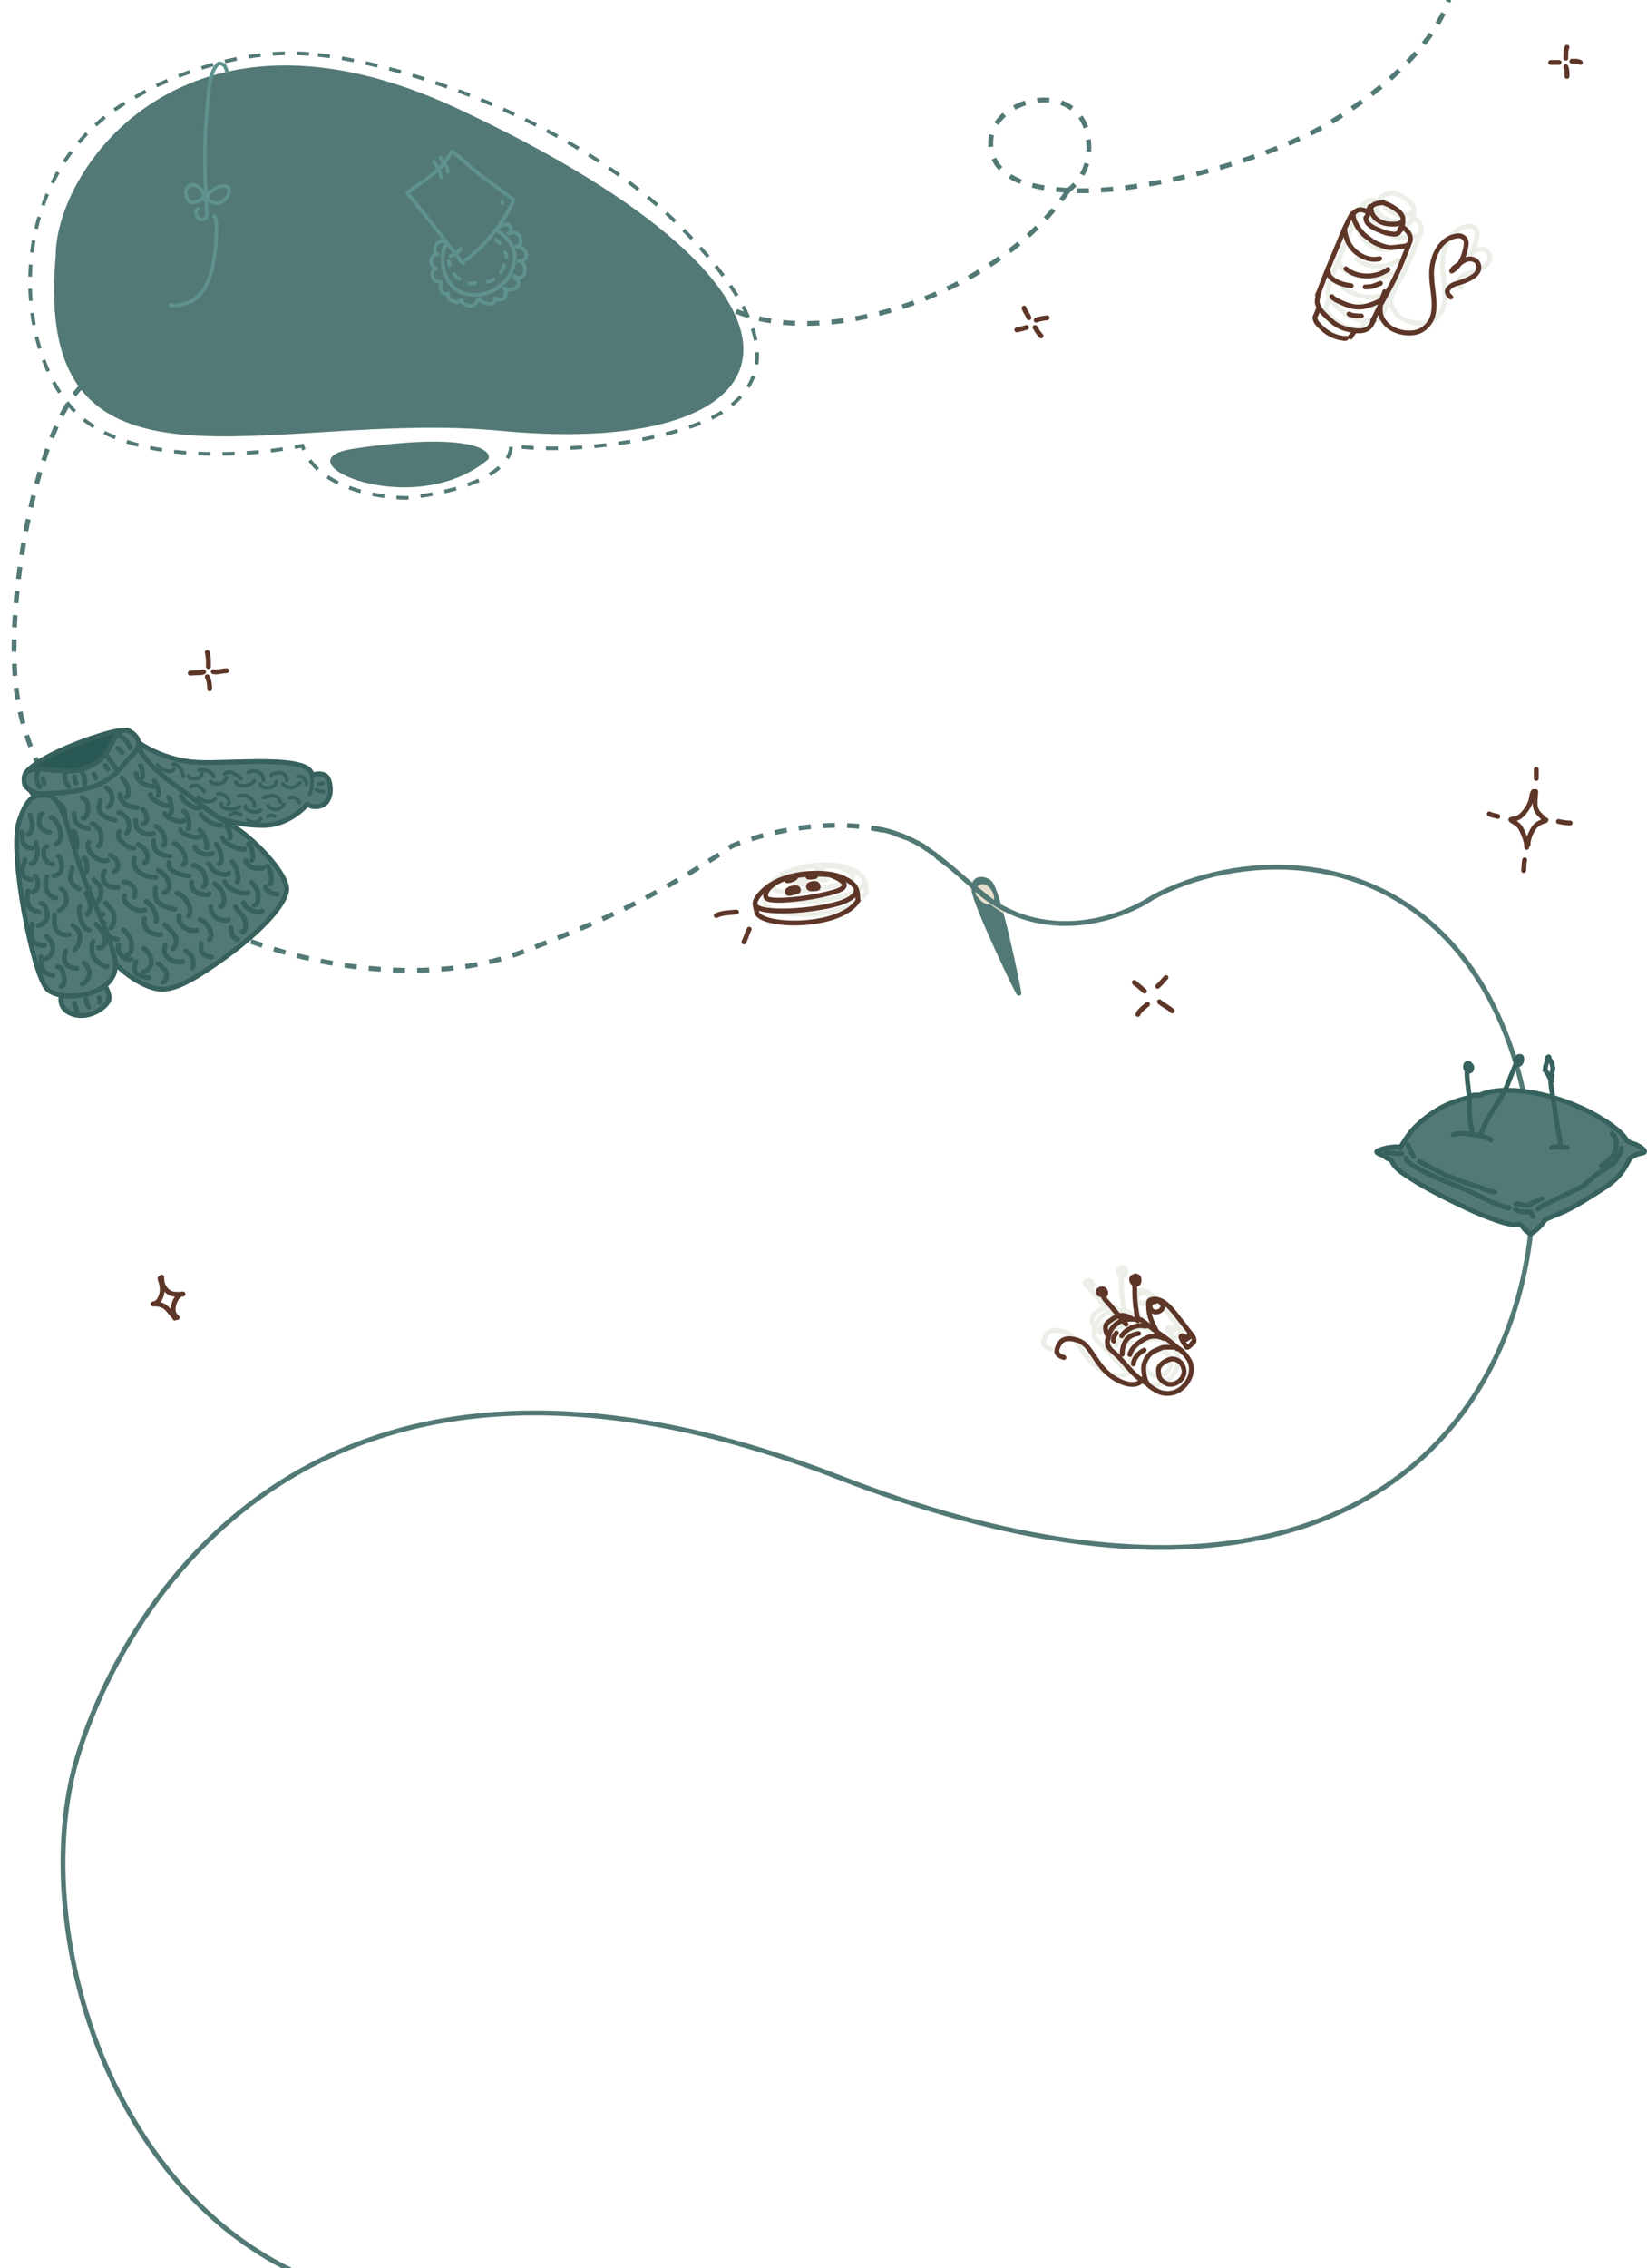 <svg width="1359" height="1870" viewBox="0 0 1359 1870" fill="none" xmlns="http://www.w3.org/2000/svg">
<path d="M803.685 733.98C802.447 721.172 814.156 725.197 815.992 727.287C823.146 729.697 840.782 816.943 840.782 819.009C840.782 821.075 804.822 745.734 803.685 733.98Z" fill="#527976" stroke="#527976" stroke-width="4"/>
<path d="M806.5 731C808.398 729.188 809.801 728.873 811.035 728.94C816.246 729.1 821.107 736.893 820.124 742.161L806.5 731Z" fill="#E6DFCC"/>
<path d="M808.143 741.334C805.25 738.029 804.53 736.908 805 734L811.035 739.5L818.472 744.64L828.801 751.663V753.5C825.771 751.623 818.322 746.718 817 745.5C813.903 746.317 810.653 744.204 808.143 741.334Z" fill="#E6DFCC"/>
<path d="M801.5 732.5C801.227 730.837 802.449 727.239 803 726C803 724.76 801.826 725.021 801 727.5C798.655 734.537 801.974 735.389 801.5 732.5Z" fill="#E6DFCC"/>
<path d="M1197.5 -8C1191.17 24 1156.7 64.4 1099.5 100C1050.99 130.189 944.259 160.705 881.5 157M881.5 157C851.748 155.244 821.813 148.149 817.857 122.988C811.228 80.833 891.424 61.998 898 114C899.704 127.475 897.583 144.187 881.5 157ZM881.5 157C818.023 249.703 659.82 295.281 590.5 247.5M85.5 310C38.772 307.711 -1.309 496.239 15.5 581.5C50.097 756.989 299 836.875 433.5 784C490.479 761.6 535.5 743.5 604 697.5C634.5 684.667 708.7 666.7 761.5 697.5L784.5 715" stroke="#527976" stroke-width="4" stroke-dasharray="10 10"/>
<path d="M720.5 683C727.666 683.333 744.255 687.564 759.5 696.5C774 705 795 724 804 732C858 781.2 924.5 757.833 951 740C1019 703.5 1135.48 696.656 1208 790.5C1344 966.5 1262.5 1439.5 692 1218C227.399 1037.62 84.277 1368.07 61 1459C16.632 1632.32 135.183 1950.01 437 1894" stroke="#527976" stroke-width="4"/>
<path d="M102.542 602.309C93.379 600.564 31.849 622.077 21.381 637.217C11.88 650.959 96.87 643.326 102.542 602.309Z" fill="#2A5955" stroke="#36615D" stroke-width="4" stroke-linecap="round"/>
<path d="M111.705 611.146C119.851 616.818 143.995 628.513 175.412 629.909C214.684 631.654 232.574 622.491 250.901 632.963C254.229 634.865 256.727 637.113 258.407 639.597C262.42 638.065 268.587 636.802 270.973 640.381C274.464 645.617 274.464 663.578 262.682 664.817C259.519 665.149 256.387 664.548 253.827 663.221C248.999 668.376 241.75 673.323 232.138 677.471C196.901 692.677 105.885 649.757 111.705 611.146Z" fill="#527976"/>
<path d="M114.76 612.455C121.451 617.4 140.504 627.553 163.195 628.6C191.557 629.909 255.701 622.055 257.446 639.072C260.21 638.054 266.522 636.89 269.664 640.381C273.591 644.745 275.336 662.635 263.119 664.817C261.228 665.253 256.661 665.515 253.519 663.071C248.864 668.744 235.367 680.176 218.611 680.525C201.855 680.874 187.485 676.889 182.394 674.853" stroke="#36615D" stroke-width="4" stroke-linecap="round"/>
<path d="M130.108 630.733C131.872 633.04 134.176 634.975 137.094 635.544C139.458 636.005 142.048 636.39 143.609 634.205" stroke="#36615D" stroke-width="3" stroke-linecap="round"/>
<path d="M142.838 630.154C144.14 629.321 145.9 630.781 146.931 631.59C149.571 633.661 150.752 636.763 151.131 639.991" stroke="#36615D" stroke-width="3" stroke-linecap="round"/>
<path d="M155.374 639.798C155.374 641.855 159.237 641.968 160.636 641.898C163.65 641.747 166.26 640.886 166.754 637.676" stroke="#36615D" stroke-width="3" stroke-linecap="round"/>
<path d="M164.247 635.169C164.306 634.212 168.849 634.95 169.39 635.062C171.528 635.505 173.318 636.397 174.876 637.955C175.406 638.485 176.457 639.621 176.205 640.377" stroke="#36615D" stroke-width="3" stroke-linecap="round"/>
<path d="M173.89 644.234C173.89 645.936 178.221 646.298 179.301 646.323C181.288 646.371 183.362 645.82 184.82 644.405C185.821 643.434 186.406 642.205 187.198 641.148" stroke="#36615D" stroke-width="3" stroke-linecap="round"/>
<path d="M185.462 638.255C185.462 637.482 186.441 637.335 187.027 637.098C188.824 636.371 190.256 636.136 192.031 637.13C193.919 638.187 195.758 639.512 197.549 640.73C197.782 640.888 199.37 642.006 198.771 642.305" stroke="#36615D" stroke-width="3" stroke-linecap="round"/>
<path d="M194.335 645.006C194.906 645.12 195.117 645.903 195.524 646.259C196.751 647.333 198.451 647.779 200.046 647.877C203.273 648.076 208.18 646.825 209.764 643.655" stroke="#36615D" stroke-width="3" stroke-linecap="round"/>
<path d="M204.943 636.905C207.149 635.531 210.671 635.485 213.075 636.455C216.121 637.683 217.067 640.391 217.286 643.463" stroke="#36615D" stroke-width="3" stroke-linecap="round"/>
<path d="M214.779 646.548C214.904 648.673 218.053 649.507 219.687 649.592C223.57 649.794 227.193 648.637 227.894 644.427" stroke="#36615D" stroke-width="3" stroke-linecap="round"/>
<path d="M223.844 639.412C223.582 638.103 228.777 637.134 229.845 637.023C231.579 636.842 233.526 637.545 234.795 638.726C236.182 640.018 236.493 641.687 236.766 643.463" stroke="#36615D" stroke-width="3" stroke-linecap="round"/>
<path d="M233.295 646.548C234.153 646.6 234.096 647.011 234.698 647.438C235.981 648.346 237.367 649.061 238.909 649.399C242.475 650.179 245.02 647.218 247.76 645.391" stroke="#36615D" stroke-width="3" stroke-linecap="round"/>
<path d="M246.217 640.184C247.938 640.184 249.674 640.343 250.91 641.727C251.955 642.896 253.079 645.219 252.775 646.741" stroke="#36615D" stroke-width="3" stroke-linecap="round"/>
<path d="M255.861 635.941C257.337 638.979 257.415 641.87 257.404 645.241C257.392 648.755 257.039 651.715 255.475 654.842" stroke="#36615D" stroke-width="3" stroke-linecap="round"/>
<path d="M266.276 645.584C266.276 646.252 263.317 646.266 262.611 646.548" stroke="#36615D" stroke-width="3" stroke-linecap="round"/>
<path d="M267.047 652.72C264.854 652.72 262.981 651.897 260.875 651.37" stroke="#36615D" stroke-width="3" stroke-linecap="round"/>
<path d="M157.496 648.67C158.681 647.701 160.993 647.223 162.446 647.599C164.106 648.028 165.519 649.615 166.711 650.76C167.348 651.371 168.04 651.971 168.49 652.72" stroke="#36615D" stroke-width="3" stroke-linecap="round"/>
<path d="M163.475 657.156C165.6 658.46 167.278 660.285 169.84 660.692C172.388 661.098 175.918 660.882 177.555 658.699" stroke="#36615D" stroke-width="3" stroke-linecap="round"/>
<path d="M179.676 654.456C181.812 654.246 184.484 654.935 186.127 656.364C187.56 657.611 190.532 661.462 188.163 662.943" stroke="#36615D" stroke-width="3" stroke-linecap="round"/>
<path d="M182.569 662.364C181.757 664.904 184.74 666.449 186.845 666.864C189.095 667.309 191.681 667.335 193.917 666.832C194.911 666.608 197.31 666.087 197.613 664.871" stroke="#36615D" stroke-width="3" stroke-linecap="round"/>
<path d="M197.035 656.385C199.196 655.877 202.37 655.501 204.332 656.631C206.38 657.812 207.991 659.329 209.25 661.335C209.766 662.158 210.575 663.867 209.764 664.679" stroke="#36615D" stroke-width="3" stroke-linecap="round"/>
<path d="M202.435 664.486C201.888 666.597 205.007 668.261 206.603 668.793C209.134 669.636 212.933 669.997 214.972 667.957" stroke="#36615D" stroke-width="3" stroke-linecap="round"/>
<path d="M217.479 657.735C219.06 657.215 220.64 656.77 222.258 656.385C223.525 656.083 224.801 655.654 226.116 655.935C228.744 656.497 230.571 659.094 231.559 661.4" stroke="#36615D" stroke-width="3" stroke-linecap="round"/>
<path d="M220.951 664.293C222.477 666.178 224.111 667.069 226.587 667.293C230.106 667.611 232.303 666.123 234.259 663.328" stroke="#36615D" stroke-width="3" stroke-linecap="round"/>
<path d="M239.081 657.928C242.94 656.324 245.196 658.283 247.182 661.593" stroke="#36615D" stroke-width="3" stroke-linecap="round"/>
<path d="M190.091 671.815C191.313 670.593 192.851 670.241 194.57 670.272C196.176 670.3 197.294 671.253 198.771 671.622" stroke="#36615D" stroke-width="3" stroke-linecap="round"/>
<path d="M204.364 675.865C205.317 677.511 207.768 678.004 209.529 677.955C211.797 677.891 214.015 677.106 215.165 675.094" stroke="#36615D" stroke-width="3" stroke-linecap="round"/>
<path d="M221.144 673.358C221.655 671.541 225.427 672.317 226.737 672.972" stroke="#36615D" stroke-width="3" stroke-linecap="round"/>
<path d="M121.741 627.291C118.6 623.451 114.033 614.637 112.142 610.709C96.782 650.505 45.235 653.763 21.381 650.417C40.581 673.544 57.598 724.16 74.179 760.814C90.761 797.467 121.741 827.575 150.104 812.303C178.467 797.031 242.61 749.905 236.501 730.706C230.392 711.506 209.011 691.434 181.521 673.98C154.031 656.526 125.669 632.091 121.741 627.291Z" fill="#527976"/>
<path d="M60.126 634.709C80.115 636.803 92.734 616.964 96.546 606.782C99.228 602.419 106.201 596.31 112.638 606.782C120.684 619.873 102.474 641.69 85.959 651.29C69.443 660.89 21.59 660.89 18.625 646.926C15.661 632.963 35.141 632.091 60.126 634.709Z" fill="#527976"/>
<path d="M109.25 622.491C119.414 613.066 112.27 605.91 106.906 602.855C105.16 601.692 100.535 600.848 95.997 606.782C90.324 614.2 88.579 628.163 67.634 634.272C46.689 640.381 14.836 623.8 20.508 647.363C22.202 649.254 26.079 654.344 33.871 654.344C92.734 653.908 96.546 634.272 109.25 622.491Z" stroke="#36615D" stroke-width="4" stroke-linecap="round"/>
<path d="M99.847 607.601C101.482 608.163 102.8 609.227 103.896 610.605C105.274 612.338 106.823 614.486 107.518 616.636" stroke="#36615D" stroke-width="4" stroke-linecap="round"/>
<path d="M97.107 616.918C97.611 617.503 98.311 617.83 98.888 618.361C99.597 619.014 100.113 619.683 100.668 620.447" stroke="#36615D" stroke-width="4" stroke-linecap="round"/>
<path d="M88.613 623.694C89.537 625.494 91.072 627.144 92.281 628.744C93.351 630.16 94.452 631.593 95.052 633.293" stroke="#36615D" stroke-width="4" stroke-linecap="round"/>
<path d="M86.832 631.034C87.559 632.168 88.294 633.295 89.024 634.422" stroke="#36615D" stroke-width="4" stroke-linecap="round"/>
<path d="M30.937 636.398C31.13 637.592 30.362 638.882 30.252 640.084C29.953 643.35 30.849 646.34 32.855 648.82" stroke="#36615D" stroke-width="4" stroke-linecap="round"/>
<path d="M35.321 641.903C35.321 643.567 36.218 644.72 36.554 646.279" stroke="#36615D" stroke-width="4" stroke-linecap="round"/>
<path d="M54.363 636.681C53.419 638.724 53.182 641.674 53.816 643.801C54.299 645.424 55.429 646.863 56.502 648.115C56.748 648.402 57.052 648.749 56.692 648.256" stroke="#36615D" stroke-width="4" stroke-linecap="round"/>
<path d="M61.35 640.351C61.595 642.09 61.816 643.993 62.583 645.574" stroke="#36615D" stroke-width="4" stroke-linecap="round"/>
<path d="M68.063 637.245C69.517 640.181 70.561 643.519 69.844 646.844" stroke="#36615D" stroke-width="4" stroke-linecap="round"/>
<path d="M77.518 638.233C78.075 639.347 78.864 640.519 79.071 641.762" stroke="#36615D" stroke-width="4" stroke-linecap="round"/>
<path d="M114.76 616.382C115.778 620.309 122.789 631.741 142.686 646.054C167.558 663.944 175.412 672.235 191.121 680.525C206.83 688.816 238.247 720.669 236.501 734.196C234.756 747.723 212.066 770.85 181.085 792.667C150.104 814.485 137.014 818.848 123.487 813.612C113.959 810.327 92.114 797.888 80.956 774.411C69.799 750.933 56.953 721.17 51.926 709.224C46.835 695.313 34.472 664.512 25.745 652.599M115.741 630.957C116.694 632.016 117.069 634.038 117.312 635.364C117.611 636.994 118.205 639.814 117.218 641.294M112.366 637.708C112.366 644.49 121.626 648.467 127.344 648.467M127.133 643.826C127.175 643.531 127.871 644.557 127.977 644.717C128.752 645.879 129.307 646.961 129.782 648.291C130.595 650.569 131.735 653.695 130.298 655.851M124.18 654.796C124.18 658.161 128.891 660.681 131.306 661.968C133.263 663.012 135.095 663.762 137.283 664.195C137.698 664.277 138.754 664.527 138.314 663.867M138.947 657.538C140.595 659.186 140.865 661.033 141.268 663.328C141.685 665.708 142.336 668.633 140.635 670.618M135.994 670.829C137.229 673.979 141.4 675.515 144.385 676.431C146.146 676.972 150.457 678.095 152.027 676.525M151.394 668.93C153.441 669.135 154.648 672.505 155.062 674.04C155.722 676.485 156.752 680.933 155.191 683.275M148.862 684.119C149.851 686.637 153.184 687.988 155.487 688.921L155.496 688.925C158.023 689.949 162.306 691.11 164.895 689.815M164.684 684.119C166.637 685.876 168.004 688.08 169.021 690.542C169.923 692.725 170.547 695.151 170.896 697.492C171.031 698.397 171.066 698.737 170.169 698.887M160.887 698.254C161.368 700.901 165.017 703.139 167.239 703.903C169.187 704.572 171.56 704.531 173.58 704.243C173.807 704.21 175.551 703.847 175.232 703.528M178.608 696.144C180.149 698.946 181.782 701.48 182.475 704.7C183.049 707.362 183.411 710.849 180.717 712.388M172.068 711.966C173.118 712.693 173.413 713.623 174.002 714.732C174.993 716.598 176.285 718.078 178.162 719.092C179.473 719.799 188.734 722.933 188.734 719.772M191.476 710.49C192.908 712.837 194.62 714.682 195.391 717.428C196.089 719.914 196.564 722.431 196.539 725.022C196.532 725.795 196.351 726.718 195.696 727.155M185.569 726.944C186.165 728.342 186.607 729.74 187.773 730.777C189.815 732.592 192.527 734.145 195.039 735.195C197.494 736.221 200.409 736.625 203.056 736.625C203.752 736.625 204.382 736.593 204.767 736.016M207.298 727.366C210.159 730.227 212.259 732.753 212.901 736.953C213.312 739.644 213.55 745.609 209.83 746.353M200.97 744.243C202.499 748.096 205.697 750.061 209.584 751.275C211.075 751.741 215.607 753.2 216.159 750.994M149.495 656.483C150.376 657.59 150.937 658.93 151.839 659.999C153.472 661.936 155.877 663.415 158.098 664.57C159.766 665.438 161.715 666.322 163.63 666.399C163.756 666.404 165.003 666.399 164.262 666.399M165.95 671.251C165.983 671.809 166.36 672.107 166.7 672.528C168.004 674.142 169.654 675.549 171.353 676.724C174.444 678.861 178.58 680.533 182.405 680.533M186.835 681.588C188.33 682.501 188.992 684.698 189.472 686.264C189.698 687.001 190.679 690.636 189.789 691.081M183.46 690.659C183.537 691.427 184.431 692.292 184.866 692.863C186.342 694.798 188.228 696.065 190.445 697.058C193.087 698.242 195.893 699.4 198.719 700.059C199.827 700.316 200.82 700.538 201.813 699.941M204.978 695.722C205.461 696.652 206.061 697.307 206.666 698.137C207.502 699.284 207.794 700.787 208.095 702.145C208.647 704.628 209.323 707.087 207.72 709.224M202.657 709.435C203.409 712.141 205.795 714.248 208.365 715.295C210.901 716.328 214.299 715.764 217.003 715.764M220.589 714.287C223.015 716.153 223.724 720.931 223.918 723.663L223.92 723.703C224.054 725.581 224.173 727.264 223.121 728.843M219.112 731.164C219.112 732.917 220.594 734.152 221.902 735.125C224.017 736.699 226.234 737.12 228.817 737.282M100.552 641.294C102.541 643.946 104.746 646.372 105.463 649.744C105.736 651.03 106.675 657.116 104.138 657.116M99.075 655.007C99.075 662.671 106.832 665.766 113.421 665.766M117.851 667.242C121.087 669.22 123.202 679.056 117.851 679.056M111.944 676.525C111.944 679.294 111.985 681.901 114.124 684.002C116.865 686.694 122.889 688.878 126.5 687.073M128.821 681.377C130.919 682.542 132.866 684.504 134.107 686.534C135.612 688.997 135.994 691.875 135.994 694.714C135.994 695.607 135.909 697.486 134.728 696.777M126.711 693.191C126.711 696.451 126.89 699.647 129.43 702.063C132.209 704.705 136.461 705.848 140.213 705.848M143.588 695.3C146.704 696.524 149.529 699.846 151.241 702.555C152.442 704.454 155.031 712.81 150.761 712.81M139.369 711.122C138.682 715.159 140.947 717.224 144.35 718.998C147.992 720.897 151.98 721.876 156.035 722.303M159.41 713.654C160.563 712.683 162.084 714.282 163.044 714.92C164.93 716.173 166.751 717.193 167.849 719.28C169.294 722.026 171.443 729.007 167.849 731.164M158.145 727.366C158.145 730.505 158.313 733.059 161.121 735.102C163.175 736.595 165.848 737.294 168.329 737.645C169.792 737.852 171.922 738.223 172.701 736.86M177.131 728.632C177.698 729.182 178.305 729.597 178.936 730.062C180.842 731.467 182.046 733.175 183.214 735.242C184.899 738.226 185.276 741.758 184.28 745.064C184.131 745.559 182.864 748.499 181.983 747.619M173.967 747.619C173.967 750.547 175.098 753.577 177.178 755.694C179.537 758.095 185.373 759.728 188.523 758.378M194.219 747.619C194.91 748.558 195.5 749.564 196.176 750.514C197.977 753.043 200.669 755.001 201.767 758.003C202.672 760.478 203.091 763.923 202.142 766.441C201.736 767.517 200.605 769.434 199.704 768.082M190.844 765.339C190.367 763.434 190.682 769.462 191.64 771.176C192.179 772.138 194.93 775.005 196.118 774.411M87.683 649.522C87.92 649.226 89.207 650.621 89.348 650.764C91.221 652.679 92.333 654.676 92.501 657.386C92.631 659.495 92.317 661.416 91.258 663.269C91.009 663.706 89.954 665.635 89.371 665.344M82.621 660.07C82.471 662.766 81.036 664.846 81.8 667.711C83.206 672.984 90.15 675.268 94.856 676.314M98.021 670.196C99.555 668.969 103.903 673.812 104.631 674.778C107.322 678.352 107.362 683.725 104.349 687.073M98.442 685.385C97.956 686.505 97.322 687.663 97.446 688.925C97.652 691.012 99.004 692.669 100.447 694.081C103.093 696.672 106.476 699.099 110.256 699.519M114.054 696.355C117.4 698.076 119.852 700 121.25 703.668C122.244 706.277 121.892 710.157 119.117 711.544M110.678 707.536C110.085 710.945 110.53 714.375 112.764 717.147C116.475 721.749 123.031 723.268 128.61 723.569M130.509 717.451C131.741 718.389 133.171 719.06 134.306 720.123C136.192 721.889 137.927 724.264 138.818 726.698C139.522 728.621 140.168 730.753 139.181 732.676C138.329 734.336 137.147 735.529 135.361 736.016M128.399 732.218C127.38 735.085 128.006 739.34 129.243 742.016C130.397 744.515 133.496 746.283 135.865 747.384C138.523 748.62 141.369 749.01 144.221 749.517M145.909 736.438C148.571 736.635 151.636 739.762 153.14 741.7C155.643 744.924 158.764 751.668 155.613 755.213M147.807 754.791C147.406 755.394 147.57 756.503 147.62 757.182C147.769 759.19 148.568 761.326 149.987 762.784C153.318 766.206 157.666 768.202 162.364 767.027M165.106 758.167C167.213 758.167 169.304 761.048 170.591 762.386C173.491 765.4 175.871 771.134 172.701 774.833M165.95 777.786C165.95 779.451 165.569 781.063 165.88 782.732C166.667 786.965 170.696 788.961 174.6 789.178M67.642 657.538C70.276 659.144 72.156 660.425 72.565 663.797C72.913 666.671 72.788 670.118 71.299 672.681C70.705 673.702 69.706 674.87 68.486 674.626M61.102 670.407C61.222 670.303 61.307 674.333 61.454 674.907C62.738 679.928 68.141 682.784 72.916 683.065M75.87 679.267C76.729 677.893 81.031 682.956 81.566 683.651C83.522 686.194 83.924 689.587 83.511 692.698C83.336 694.017 82.727 697.621 80.933 697.621M73.338 694.245C71.319 697.591 73.375 701.801 75.764 704.418C78.845 707.793 83.826 710.61 88.527 709.435M90.848 705.215C90.904 704.77 94.475 707.42 94.692 707.63C96.4 709.278 97.394 711.687 97.329 714.076C97.267 716.362 96.102 717.777 94.223 718.717M86.418 718.084C84.757 720.263 84.749 723.975 85.621 726.464C87.114 730.729 93.453 732.015 97.388 731.797M102.029 727.366C103.121 726.493 107.034 728.639 107.912 729.195C111.476 731.448 112.074 735.81 110.889 739.602M102.873 738.547C102.427 738.826 102.519 740.491 102.544 740.949L102.545 740.962C102.676 743.341 104.539 745.341 106.342 746.693C110.295 749.657 114.627 751.992 119.539 750.15M120.804 743.399C120.155 743.053 120.949 743.395 121.156 743.54C122.968 744.814 124.371 746.303 125.621 748.134C127.062 750.245 128.083 752.705 128.751 755.166C129.046 756.254 129.243 757.388 129.243 758.518C129.243 759.49 129.059 759.313 128.399 759.643M119.117 757.323C119.117 758.173 118.957 758.967 118.917 759.808C118.81 762.129 119.694 764.201 121.039 766.066C122.736 768.42 125.725 769.77 128.469 770.449C129.731 770.762 131.382 771.108 132.618 770.613M135.783 762.386C136.57 762.701 137.025 763.412 137.611 764.003C139.344 765.754 141.191 767.428 142.768 769.324C146.171 773.417 146.347 778.613 142.533 782.427M136.205 779.263C136.205 779.901 135.958 780.471 135.83 781.091C135.379 783.267 135.57 785.899 136.826 787.795C139.688 792.12 145.947 793.989 150.761 792.975M153.292 783.904C154.736 785.347 156.81 786.385 157.945 788.088C159.095 789.813 159.309 791.953 159.387 793.972C159.44 795.366 159.556 796.87 158.777 798.038M48.234 661.757C51.076 663.921 53.118 666.423 53.379 670.126C53.577 672.936 54.007 679.697 50.343 680.744M43.593 671.04C44.368 672.275 44.459 673.247 44.648 674.673C44.988 677.243 45.843 679.661 47.413 681.752C49.858 685.006 54.481 688.176 58.571 688.76M60.469 685.174C62.777 687.144 63.021 691.327 63.294 694.152C63.636 697.686 63.169 702.347 58.993 703.106M53.086 696.355C53.547 699.678 54.333 703.066 56.391 705.801C58.798 709.001 61.968 709.901 65.744 710.279M69.33 707.325C71.265 707.906 71.615 711.977 71.65 713.513C71.689 715.194 72.13 716.896 71.275 718.459C70.387 720.084 68.628 720.812 67.009 721.459M62.157 717.873C61.795 722.044 63.442 725.625 66.048 728.913C67.778 731.096 70.858 733.719 73.76 732.429M77.346 725.257C79.588 727.582 82.71 729.828 83.207 733.226C83.7 736.607 83.008 740.383 80.956 743.153C80.175 744.208 79.29 745.063 77.979 744.876M74.604 739.18C73.763 742.376 73.154 745.616 75.002 748.627C77.311 752.387 81.064 753.457 85.152 753.947M87.262 744.454C89.227 747.293 92.067 749.232 93.415 752.553C94.465 755.139 94.388 758.162 93.719 760.839L93.714 760.86C93.414 762.06 92.72 764.838 91.27 765.128M85.996 760.909C84.357 762.81 84.79 765.96 86.008 767.941C88.486 771.973 92.349 774.154 96.966 774.411M101.818 766.816C102.699 767.181 103.065 767.445 103.599 768.223C104.738 769.879 106.212 771.334 107.186 773.098C109.261 776.857 109.863 785.713 104.771 787.279M98.021 779.052C97.076 780.663 97.221 783.011 98.056 784.642C99.057 786.599 100.667 788.492 102.474 789.741C104.375 791.053 106.004 791.162 108.147 791.077M118.695 782.005C121.11 782.934 123.09 786.639 124.039 788.85C125.106 791.335 125.433 794.422 124.016 796.843C123.16 798.305 121.923 799.588 120.57 800.593C119.567 801.338 119.079 801.271 118.062 801.625M112.155 792.764C112.114 793.511 111.726 794.209 111.522 794.921C111.051 796.562 110.853 798.61 111.241 800.289C112.257 804.682 119.431 805.824 123.125 806.055M130.298 794.663C131.205 794.461 131.627 794.988 132.149 795.671C133.129 796.95 134.372 797.933 135.478 799.093C136.87 800.553 137.831 802.348 137.541 804.414C137.342 805.828 136.888 807.256 136.193 808.504C135.612 809.548 135.27 809.451 134.517 810.063" stroke="#36615D" stroke-width="4" stroke-linecap="round"/>
<path d="M15.587 677.707C23.526 652.347 32.062 656.761 34.103 655.876C50.315 652.392 53.742 676.649 64.58 710.471C75.419 744.293 84.811 754.772 94.187 788.015C97.333 799.173 93.496 807.306 86.555 812.73C88.312 815.372 91.329 821.656 89.332 825.656C86.836 830.655 73.798 840.598 60.386 836.339C49.657 832.932 49.496 824.429 50.756 820.603C45.681 819.754 41.439 818.03 38.95 815.506C26.966 803.353 7.647 703.068 15.587 677.707Z" fill="#527976"/>
<path d="M50.756 820.603C45.681 819.754 41.439 818.03 38.95 815.506C26.966 803.353 7.647 703.068 15.587 677.707C23.526 652.347 32.062 656.761 34.103 655.876C50.315 652.392 53.742 676.649 64.58 710.471C75.419 744.293 84.811 754.772 94.187 788.015C97.333 799.173 93.496 807.306 86.555 812.73M50.756 820.603C49.496 824.429 49.657 832.932 60.386 836.339C73.798 840.598 86.836 830.655 89.332 825.656C91.329 821.656 88.312 815.372 86.555 812.73M50.756 820.603C61.918 822.47 77.109 820.109 86.555 812.73" stroke="#36615D" stroke-width="4" stroke-linecap="round"/>
<path d="M24.804 671.984C25.297 674.276 26.142 676.425 26.482 678.767C26.919 681.774 26.227 686.4 23.131 687.921" stroke="#36615D" stroke-width="4" stroke-linecap="round"/>
<path d="M18.159 685.874C18.599 687.92 18.13 690.014 18.429 692.11C19.088 696.73 21.838 699.081 26.444 699.388" stroke="#36615D" stroke-width="4" stroke-linecap="round"/>
<path d="M29.749 694.996C29.401 695.612 29.779 696.302 30.018 696.905C30.638 698.472 31.025 700.316 31.002 701.996C30.967 704.43 29.1 712.988 25.485 712.057" stroke="#36615D" stroke-width="4" stroke-linecap="round"/>
<path d="M20.551 708.868C20.716 710.063 20.045 710.713 19.751 711.81C19.25 713.676 18.476 715.697 18.407 717.637C18.229 722.662 21.094 724.437 25.512 725.363" stroke="#36615D" stroke-width="4" stroke-linecap="round"/>
<path d="M28.836 722.383C29.777 721.415 31.107 726.411 31.159 726.746C31.755 730.569 30.869 733.585 27.393 735.438" stroke="#36615D" stroke-width="4" stroke-linecap="round"/>
<path d="M23.254 734.628C23.159 735.841 22.898 736.867 22.633 738.035C22.186 740.003 22.532 742.452 22.838 744.41C23.631 749.471 27.788 750.627 32.083 751.991" stroke="#36615D" stroke-width="4" stroke-linecap="round"/>
<path d="M33.936 744.795C36.129 744.603 37.916 748.755 38.383 750.26C39.301 753.22 39.691 756.606 37.796 759.245C36.222 761.437 34.089 762.278 31.645 763.131" stroke="#36615D" stroke-width="4" stroke-linecap="round"/>
<path d="M26.519 761.684C26.71 762.858 26.435 763.923 26.241 765.079C25.823 767.581 25.576 770.331 26.114 772.833C26.754 775.81 28.935 777.571 31.632 778.743C32.788 779.246 36.027 780.248 36.876 779.568" stroke="#36615D" stroke-width="4" stroke-linecap="round"/>
<path d="M38.071 771.947C40.416 773.559 42.267 776.098 43.099 778.797C44.737 784.11 42.597 788.2 37.85 790.688" stroke="#36615D" stroke-width="4" stroke-linecap="round"/>
<path d="M33.748 788.737C34.307 791.609 33.482 794.47 34.192 797.39C35.326 802.057 39.319 803.35 43.582 804.184" stroke="#36615D" stroke-width="4" stroke-linecap="round"/>
<path d="M47.446 797.123C50.547 797.191 51.571 800.073 52.27 802.726C53.22 806.339 54.295 811.337 50.395 813.483" stroke="#36615D" stroke-width="4" stroke-linecap="round"/>
<path d="M34.783 670.972C32.426 669.978 32.234 677.907 32.31 678.647C32.626 681.745 34.035 683.352 36.776 684.784C37.76 685.299 40.119 686.635 41.135 686.035" stroke="#36615D" stroke-width="4" stroke-linecap="round"/>
<path d="M41.999 674.237C43.239 672.545 47.207 678.563 47.557 679.305C49.221 682.84 50.856 687.723 49.803 691.662C49.353 693.347 48.135 695.294 46.324 695.683" stroke="#36615D" stroke-width="4" stroke-linecap="round"/>
<path d="M38.86 697.853C32.731 700.759 36.849 712.911 43.413 712.453" stroke="#36615D" stroke-width="4" stroke-linecap="round"/>
<path d="M48.264 706.029C50.062 706.227 50.774 712.46 50.841 713.626C51.119 718.475 49.179 721.437 44.367 722.161" stroke="#36615D" stroke-width="4" stroke-linecap="round"/>
<path d="M38.565 722.841C36.42 729.681 37.784 738.966 46.041 740.495" stroke="#36615D" stroke-width="4" stroke-linecap="round"/>
<path d="M50.33 732.775C53.086 734.139 54.298 737.057 54.654 740.013C55.267 745.091 53.13 748.451 48.793 750.666" stroke="#36615D" stroke-width="4" stroke-linecap="round"/>
<path d="M44.985 754.034C44.811 758.368 44.26 763.16 46.727 767.05C49.021 770.665 53.248 771.032 57.063 770.698" stroke="#36615D" stroke-width="4" stroke-linecap="round"/>
<path d="M59.94 762.999C62.873 764.929 65.292 767.048 65.79 770.742C66.448 775.629 65.022 780.03 61.48 783.344" stroke="#36615D" stroke-width="4" stroke-linecap="round"/>
<path d="M54.266 784.045C54.54 783.986 53.964 784.622 53.88 784.883C53.415 786.311 53.105 787.924 53.094 789.426C53.042 796.028 57.475 798.103 63.326 798.525" stroke="#36615D" stroke-width="4" stroke-linecap="round"/>
<path d="M69.396 793.822C71.161 795.116 72.806 798.015 73.431 800.004C74.412 803.128 73.581 805.584 71.658 808.159C70.701 809.44 69.458 811.086 67.801 811.442" stroke="#36615D" stroke-width="4" stroke-linecap="round"/>
<path d="M59.584 715.209C59.919 717.342 58.477 720.012 58.11 722.119C57.237 727.138 61.186 730.92 65.377 732.941" stroke="#36615D" stroke-width="4" stroke-linecap="round"/>
<path d="M70.968 736.554C73.721 741.606 77.145 749.376 71.868 753.921" stroke="#36615D" stroke-width="4" stroke-linecap="round"/>
<path d="M66.178 747.214C64.431 750.15 65.549 753.927 66.306 757.036C67.209 760.746 69.638 766.113 73.79 766.82" stroke="#36615D" stroke-width="4" stroke-linecap="round"/>
<path d="M79.26 761.963C81.569 764.779 84.189 766.909 85.567 770.442C86.595 773.078 87.338 775.962 85.985 778.613C84.975 780.595 83.325 782.16 81.167 781.379" stroke="#36615D" stroke-width="4" stroke-linecap="round"/>
<path d="M76.967 776.334C75.475 778.933 75.474 783.823 76.232 786.531C77.274 790.255 79.826 792.698 82.954 794.748C84.317 795.642 87.035 797.759 88.448 796.809" stroke="#36615D" stroke-width="4" stroke-linecap="round"/>
<path d="M61.35 827.557C60.92 825.553 62.5 831.518 63.442 833.338" stroke="#36615D" stroke-width="4" stroke-linecap="round"/>
<path d="M71.076 824.05C71.47 825.882 71.587 829.043 73.227 830.103" stroke="#36615D" stroke-width="4" stroke-linecap="round"/>
<path d="M81.81 822.594C81.98 823.388 82.711 825.997 82.083 826.5" stroke="#36615D" stroke-width="4" stroke-linecap="round"/>
<path opacity="0.2" d="M630.144 739.333C629.572 737.093 630.673 734.139 633.964 730.322C649.634 712.144 679.67 711.779 692.728 713.868C701.977 715.55 711.001 720.164 713.202 725.229M630.144 739.333C634.333 747.289 678.011 744.364 699.388 737.766C711.592 733.999 714.654 728.684 713.202 725.229M630.144 739.333L631.613 745.993C637.974 757.768 700.743 758.418 715.059 735.415C714.275 732.673 715.478 729.617 713.202 725.229M674.707 715.517C674.768 715.422 674.843 715.343 674.93 715.277M674.93 715.277C675.3 714.998 675.876 714.957 676.44 714.976M674.93 715.277C674.686 715.355 674.311 715.485 674.037 715.63M674.93 715.277C675.075 715.231 675.173 715.204 675.177 715.203C675.597 715.117 676.018 715.041 676.44 714.976M676.44 714.976C676.895 714.992 677.343 715.047 677.667 715.047H678.18M676.44 714.976C677.439 714.822 678.445 714.733 679.46 714.733C680.743 714.733 678.551 715.716 678.259 715.795C677.619 715.968 674.569 716.651 674.237 715.987M678.18 715.047H679.382C679.44 715.047 679.484 715.048 679.516 715.05M678.18 715.047C677.979 715.08 677.824 715.108 677.78 715.116C676.808 715.3 675.853 715.49 674.864 715.517C674.005 715.54 674.963 715.517 675.281 715.517C676.273 715.517 677.368 715.652 678.364 715.457M678.18 715.047C678.789 714.947 679.825 714.805 679.516 715.05M679.516 715.05C679.67 715.061 679.528 715.096 679.367 715.142M679.516 715.05C679.488 715.072 679.45 715.097 679.399 715.125C679.39 715.13 679.379 715.136 679.367 715.142M679.367 715.142C679.291 715.163 679.211 715.187 679.156 715.212C679.09 715.241 679.024 715.268 678.958 715.292M679.367 715.142C679.282 715.184 679.141 715.235 678.958 715.292M678.958 715.292C678.765 715.363 678.567 715.417 678.364 715.457M678.958 715.292C678.791 715.344 678.589 715.4 678.364 715.457M678.364 715.457C676.944 715.813 674.582 716.185 674.037 715.63M674.037 715.63C673.935 715.525 673.897 715.388 673.941 715.212C674.174 714.28 680.23 714.316 680.192 715.047C680.139 716.047 677.728 716.116 677.145 716.135C676.347 716.161 674.643 716.473 673.862 716.126C673.54 715.983 673.72 715.797 674.037 715.63ZM675.961 722.255C677.42 722.114 678.814 721.942 680.279 721.942C681.38 721.942 681.717 722.503 681.976 723.57C682.209 724.525 682.161 725.364 681.036 725.537C679.395 725.79 677.743 725.91 676.082 725.859C674.389 725.808 673.202 723.636 674.803 722.568C676.508 721.432 678.928 720.945 680.818 721.785M657.626 717.711C658.435 717.435 659.197 717.158 659.964 716.935M659.964 716.935C660.931 716.653 661.906 716.457 662.997 716.457C663.289 716.457 663.561 716.46 663.232 716.788C662.463 717.558 661.174 718.065 660.185 718.494C659.289 718.883 658.221 719.103 657.243 719.121C656.945 719.126 655.938 719.308 656.398 718.79C657.448 717.609 658.431 717.007 659.964 716.935ZM659.964 716.935C660.07 716.93 660.179 716.927 660.29 716.927M658.409 726.016C659.639 725.498 660.993 725.146 662.336 725.085C663.167 725.047 664.367 724.857 665.069 725.407C665.573 725.801 665.978 726.615 665.74 727.27C665.346 728.353 662.868 728.625 661.944 728.837C660.992 729.055 657.137 730.587 656.72 728.959C656.323 727.407 657.03 726.789 658.409 726.329M691.161 714.26C699.258 716.871 711.69 723.27 696.646 727.971C677.841 733.848 647.284 736.982 640.624 734.24C633.964 731.497 644.15 710.342 691.161 714.26Z" stroke="#A1B190" stroke-width="4" stroke-linecap="round"/>
<path d="M623.144 746.333C622.572 744.093 623.673 741.139 626.964 737.322C642.634 719.144 672.67 718.779 685.728 720.868C694.977 722.55 704.001 727.164 706.202 732.229M623.144 746.333C627.333 754.289 671.011 751.364 692.388 744.766C704.592 740.999 707.654 735.684 706.202 732.229M623.144 746.333L624.613 752.993C630.974 764.768 693.743 765.418 708.059 742.415C707.275 739.673 708.478 736.617 706.202 732.229" stroke="#5E3628" stroke-width="4" stroke-linecap="round"/>
<path d="M689.646 734.971C704.69 730.27 692.258 723.871 684.161 721.26C637.15 717.342 626.964 738.497 633.624 741.24C640.284 743.982 670.841 740.848 689.646 734.971Z" stroke="#5E3628" stroke-width="4" stroke-linecap="round"/>
<path d="M667.707 722.517C668.238 721.696 669.848 722.047 670.667 722.047C671.239 722.047 671.81 722.047 672.382 722.047C672.861 722.047 672.354 722.124 672.156 722.212C670.975 722.737 669.544 722.517 668.281 722.517C667.963 722.517 667.005 722.54 667.864 722.517C668.853 722.49 669.808 722.3 670.78 722.116C670.968 722.081 673.199 721.675 672.399 722.125C671.784 722.471 666.579 723.66 666.941 722.212C667.174 721.28 673.23 721.316 673.192 722.047C673.139 723.047 670.728 723.116 670.145 723.135C669.347 723.161 667.643 723.473 666.862 723.126C666.098 722.786 668.159 722.207 668.177 722.203C669.592 721.914 671.016 721.733 672.46 721.733C673.743 721.733 671.551 722.716 671.259 722.795C670.619 722.968 667.569 723.651 667.237 722.987" stroke="#5E3628" stroke-width="4" stroke-linecap="round"/>
<path d="M668.961 729.255C670.42 729.114 671.814 728.942 673.279 728.942C674.38 728.942 674.717 729.503 674.976 730.57C675.209 731.525 675.161 732.364 674.036 732.537C672.395 732.79 670.743 732.91 669.082 732.859C667.389 732.808 666.202 730.636 667.803 729.568C669.508 728.432 671.928 727.945 673.818 728.785" stroke="#5E3628" stroke-width="4" stroke-linecap="round"/>
<path d="M650.626 724.711C652.455 724.089 654.039 723.457 655.997 723.457C656.289 723.457 656.561 723.46 656.232 723.788C655.463 724.558 654.174 725.065 653.185 725.494C652.289 725.883 651.221 726.103 650.243 726.121C649.945 726.126 648.938 726.308 649.398 725.79C650.521 724.527 651.566 723.927 653.29 723.927" stroke="#5E3628" stroke-width="4" stroke-linecap="round"/>
<path d="M651.409 733.016C652.639 732.498 653.993 732.146 655.336 732.085C656.167 732.047 657.367 731.857 658.069 732.407C658.573 732.801 658.978 733.615 658.74 734.27C658.346 735.353 655.868 735.625 654.944 735.837C653.992 736.055 650.137 737.587 649.72 735.959C649.323 734.407 650.03 733.789 651.409 733.329" stroke="#5E3628" stroke-width="4" stroke-linecap="round"/>
<path d="M1170.71 926.315C1185.23 911.099 1210.48 905.133 1222.15 902.539C1233.82 899.946 1235.12 899.225 1246.36 899.081C1275.76 902.539 1280.51 905.565 1306.02 914.643C1326.42 921.906 1338.15 934.961 1341.46 940.58L1354.43 947.497L1356.59 949.658L1344.92 954.414C1343.19 958.016 1339.3 965.653 1337.57 967.382C1335.84 969.111 1322.73 979.63 1316.39 984.674L1275.76 1005.42L1270.57 1011.04L1261.92 1017.09L1254.14 1009.75H1245.06L1225.61 1002.83C1193.45 992.801 1160.05 968.103 1147.37 957.007L1136.56 947.497H1154.72C1155.87 945.912 1156.18 941.531 1170.71 926.315Z" fill="#527976"/>
<path d="M1221.75 902.567C1227.19 900.44 1232.66 899.337 1238.51 899.081C1256.48 898.294 1274.14 901.978 1291.03 907.98C1306.45 913.458 1322.52 921.492 1335.11 932.055C1338.02 934.491 1340.98 937.605 1342.56 940.759M1343.34 940.759C1343.5 942.036 1348.35 943.054 1349.34 943.487C1351.54 944.452 1355.6 946.609 1356.79 948.748C1357.61 950.226 1355.88 950.605 1354.73 950.805C1351.68 951.338 1348.51 952.45 1346.07 954.399M1345.29 954.789C1343.86 957.018 1342.65 959.442 1341.33 961.739C1336.29 970.482 1329.6 975.814 1321.13 981.116C1310.04 988.049 1298.75 995.797 1286.57 1000.67C1285.64 1001.04 1275.26 1005.32 1275.53 1005.45M1274.75 1005.84C1272.37 1010.08 1267.44 1014.77 1263.28 1017.14C1262.01 1017.86 1261.66 1016.39 1260.53 1015.61C1259.33 1014.77 1258.35 1014.03 1257.43 1012.86C1256.77 1012.02 1256.3 1010.86 1255.27 1010.52M1253.71 1009.35C1254.88 1009.35 1249.63 1009.74 1248.81 1009.67C1243.82 1009.26 1238.9 1007.55 1234.18 1005.97C1225.48 1003.07 1217.07 999.385 1208.8 995.449C1191.72 987.32 1174.19 978.766 1158.57 968.039C1153.55 964.592 1150.37 961.68 1147.7 956.348M1146.92 955.958C1145.03 955.84 1142.74 953.52 1141.08 952.689C1139.43 951.866 1137.32 951.557 1136.1 950.026C1134.95 948.59 1144.15 946.462 1144.41 946.432C1146.21 946.225 1154.47 944.551 1155.5 946.605M1155.5 945.825C1157.26 943.552 1158.7 941.045 1160.26 938.637C1163.41 933.802 1166.89 929.856 1171.2 926.037C1180.73 917.573 1190.76 911.294 1203 907.417C1205.56 906.607 1208.14 905.899 1210.71 905.122C1212.42 904.604 1214.16 903.199 1215.93 902.978C1217.94 902.727 1220.1 902.957 1222.14 902.957M1143.42 950.502C1147.87 950.502 1152.22 951.281 1156.67 951.281M1160.17 954.789C1160.49 957.64 1164.84 960.282 1166.89 961.501C1178.63 968.475 1191.59 973.944 1204.34 978.735C1215.9 983.076 1226.55 989.656 1238.07 993.977C1240.02 994.706 1242.24 995.563 1244.27 996.012C1245.31 996.244 1245.6 995.89 1244.74 995.319M1250.59 997.268C1252.2 997.934 1253.56 999.178 1255.35 999.216C1257.66 999.266 1259.97 999.216 1262.28 999.216C1263.77 999.216 1263.23 999.575 1263.54 1000.78C1263.69 1001.36 1265.01 1003.38 1265.01 1003.11M1268.91 996.878C1272.17 993.619 1277.6 992.338 1281.57 990.058C1288.73 985.95 1296.34 983.194 1303.63 979.428C1307.91 977.22 1311.49 973.356 1315.09 970.226C1317.93 967.752 1321.41 965.866 1324.51 963.731C1327.51 961.659 1330.29 960.353 1332.82 957.69C1333.95 956.503 1334.07 955.111 1334.96 953.815C1336.3 951.882 1337.89 948.972 1337.89 946.605M1230.32 939.98C1230.04 939.129 1228.05 938.648 1227.34 938.334C1224.3 936.993 1221.2 936.36 1217.92 935.909C1212.31 935.139 1204.5 933.399 1199.15 935.693M1214.74 934.524C1214.74 932.623 1214.38 930.904 1213.96 929.046C1212.36 921.973 1212.46 914.758 1212.38 907.547C1212.28 899.83 1210.45 892.311 1210.45 884.64M1211.23 880.743C1211.23 879.621 1211.49 878.877 1212.25 878.564M1212.25 878.564C1212.52 878.454 1212.85 878.398 1213.25 878.396M1212.25 878.564C1212.24 878.531 1212.22 878.5 1212.2 878.47C1211.66 877.51 1209.51 878.614 1209.31 879.741M1212.25 878.564C1212.57 879.188 1212.8 880.24 1212.81 881.215M1213.25 878.396C1213.35 878.395 1213.46 878.398 1213.57 878.405C1214.87 878.481 1214.85 883.081 1212.55 883.081C1212.5 883.081 1212.46 883.081 1212.41 883.079M1213.25 878.396C1213.11 877.907 1212.84 877.435 1212.4 877.019C1210.95 875.647 1209.28 877.655 1209.28 879.011C1209.28 879.26 1209.29 879.505 1209.31 879.741M1213.25 878.396C1213.53 879.372 1213.29 880.416 1212.81 881.215M1212.41 883.079C1211.67 883.058 1211.07 882.858 1210.62 882.523M1212.41 883.079C1212.71 882.648 1212.82 881.953 1212.81 881.215M1212.41 883.079C1212.06 883.606 1211.44 883.74 1210.45 883.081M1210.62 882.523C1209.81 881.936 1209.42 880.933 1209.31 879.741M1210.62 882.523C1211.36 882.749 1212.25 882.149 1212.81 881.215M1210.62 882.523C1210 882.336 1209.48 881.589 1209.3 880.007C1209.29 879.919 1209.3 879.83 1209.31 879.741M1221.75 934.913C1222.42 933.652 1223.03 932.537 1223.57 931.189C1227.52 921.307 1233.63 912.758 1239.18 903.758C1243.5 896.755 1245.7 889.068 1249.01 881.631C1249.68 880.111 1251.37 875.573 1251.37 877.235M1251.37 873.338C1251.37 872.864 1251.5 872.461 1251.72 872.13M1251.72 872.13C1252.23 871.379 1253.23 871 1254.27 871C1256.03 871 1255.84 873.625 1255.42 874.94C1254.38 878.179 1252.71 878.077 1251.64 876.894M1251.72 872.13C1250.1 873.038 1250.44 875.353 1251.46 876.679M1251.72 872.13C1252 871.976 1252.34 871.862 1252.73 871.801C1257.17 871.119 1253 877.942 1251.64 876.894M1251.64 876.894C1251.58 876.826 1251.52 876.754 1251.46 876.679M1251.64 876.894C1251.57 876.843 1251.51 876.771 1251.46 876.679M1251.46 876.679C1251.46 876.677 1251.46 876.675 1251.46 876.673C1251.09 876.014 1251.46 874.908 1251.87 874.337M1251.87 874.337C1252.19 873.878 1252.54 873.765 1252.54 874.507C1252.54 876.129 1251.57 875.451 1251.87 874.337ZM1251.87 874.337C1251.92 874.144 1252.01 873.938 1252.15 873.728M1293.07 946.215C1288.94 946.215 1284.19 944.888 1280.21 946.215M1287.61 944.656C1287.51 941.061 1286.75 937.609 1286.05 934.091C1284.5 926.261 1283.52 918.361 1282.35 910.47C1281.31 903.425 1279.43 895.694 1279.43 888.927M1280.21 890.486C1280.21 888.705 1280.6 886.997 1280.6 885.203C1280.6 883.508 1281.38 882.003 1281.38 880.353C1280.56 878.627 1280.92 876.796 1279.77 875.07C1279.25 874.287 1278.31 873.567 1278.26 872.559C1278.23 871.969 1278.4 871.655 1277.87 871.39M1277.09 871.779C1277.09 875.053 1275.14 877.852 1275.14 881.133M1274.75 882.302C1277.22 884.77 1278.65 888.548 1280.21 891.655M1161.73 943.877C1162.95 947.155 1164.73 950.597 1166.41 953.62M1171.09 957.517C1179.17 961.559 1186.74 966.354 1195.16 969.858C1202.62 972.96 1210.07 975.469 1217.77 977.869C1223 979.5 1227.98 982.068 1233.44 982.848M1330.09 934.524C1333.62 937.325 1333.73 940.842 1333.6 945.176C1333.39 952.3 1327.24 957.753 1321.52 961.024M1272.41 988.304C1269.7 989.942 1266.26 990.505 1263.75 992.375C1262.9 993.008 1261.32 994.611 1260.14 993.955C1259.27 993.473 1258 993.813 1257.04 993.544C1254.81 992.92 1252.93 992.591 1250.59 992.591" stroke="#36615D" stroke-width="4" stroke-linecap="round"/>
<path opacity="0.2" d="M958.149 1103.84C958.263 1103.87 958.376 1103.9 958.488 1103.93M958.488 1103.93C958.636 1103.97 958.782 1104.01 958.926 1104.04M958.488 1103.93C956.857 1103.59 954.659 1103.84 953.621 1103.84C951.137 1103.84 948.791 1103.54 946.533 1104.71C944.035 1106.01 941.121 1106.75 938.91 1108.53C936.643 1110.35 934.581 1113.52 933.551 1116.22C932.333 1119.41 932.462 1122.92 933.082 1126.22C933.637 1129.16 934.208 1131.98 936.124 1134.4C937.654 1136.34 940.126 1137.74 942.241 1138.94L942.34 1139C944.341 1140.13 946.443 1141.24 948.744 1141.6C953.656 1142.36 958.26 1141.64 962.383 1138.84C970.512 1133.3 975.315 1122.24 969.55 1113.33C967.632 1110.36 965.348 1107.89 962.651 1105.64C961.522 1104.69 960.286 1104.39 958.926 1104.04M958.488 1103.93C958.64 1103.96 958.786 1104 958.926 1104.04M958.926 1104.04C959.563 1104.24 960.071 1104.55 960.319 1105.05M964.901 1108.18C964.85 1107.31 964.013 1106.91 963.374 1106.43C959.811 1103.72 956.563 1100.62 952.991 1097.92C947.66 1093.88 942.038 1090.24 936.847 1086.02C935.106 1084.61 933.351 1083.21 931.515 1081.92C931.243 1081.73 930.99 1081.41 930.658 1081.41M929.211 1080.69C926.656 1080.96 924.051 1080.65 921.48 1080.7C917.723 1080.79 914.594 1081.59 911.432 1083.68C908.961 1085.31 906.801 1087.54 905.39 1090.15C904.049 1092.63 903.907 1095.26 902.925 1097.81M902.925 1102.39C903.936 1104.27 905.302 1105.68 906.89 1107.08C910.265 1110.08 913.46 1113.12 916.376 1116.57C920.32 1121.23 924.375 1125.88 929.237 1129.62C930.739 1130.77 932.281 1131.91 933.953 1132.81C934.225 1132.95 934.539 1133.04 934.757 1133.26M935.239 1086.24C934.443 1086.57 933.708 1086.4 932.881 1086.24C930.757 1085.83 928.498 1085.91 926.397 1086.41C921.567 1087.56 917.333 1090.35 914.5 1094.44M949.467 1096.61C944.774 1094.3 939.467 1093.93 934.677 1096.34C929.465 1098.96 922.647 1103.83 921.253 1109.87M933.069 1106.25C928.543 1108.34 924.786 1112.47 924.146 1117.59M928.487 1092.51C924.83 1093.06 920.878 1094.61 918.519 1097.6C915.956 1100.85 914.983 1105.59 914.983 1109.63M910.159 1092.03C909.128 1093.59 907.829 1095.17 907.748 1097.12C907.728 1097.59 907.546 1098.56 907.989 1098.78M956.22 1113.49C961.835 1113.49 965.798 1118.12 966.054 1123.62C966.387 1130.78 957.083 1137.03 950.647 1133.37C948.208 1131.98 945.688 1129.95 945.247 1127.06C944.871 1124.59 944.293 1121.41 945.957 1119.28C948.32 1116.24 951.844 1114.4 955.496 1113.49M922.458 1079.97C918.72 1077.81 914.568 1076.5 910.401 1078.52C908.512 1079.44 906.924 1080.6 905.202 1081.79C904.082 1082.56 902.587 1083.54 901.96 1084.79C901.068 1086.57 900.923 1088.37 901.424 1090.23L901.427 1090.24C901.663 1091.11 902.496 1094.2 903.407 1094.2M945.368 1093.95C944.047 1092.34 943.349 1090.64 942.42 1088.78C941.166 1086.27 939.897 1083.84 938.857 1081.23C937.341 1077.42 936.686 1073.15 936.686 1069.06C936.686 1066.59 936.442 1065.31 939.044 1064.53C941.882 1063.68 944.304 1064.22 947.002 1065.44C951.871 1067.65 955.4 1072.11 958.685 1076.16C962.725 1081.15 966.65 1086.27 970.555 1091.36C972.313 1093.65 974.306 1095.47 974.306 1098.48C974.306 1098.99 973.474 1101.1 973.101 1099.98M972.618 1100.47C972.533 1101.23 968.714 1104.89 968.036 1103.71C966.419 1100.88 964.274 1098.69 963.454 1095.41C963.235 1094.54 964.826 1094.44 965.491 1094.44C966.649 1094.44 965.886 1096.24 966.831 1096.79C967.686 1097.3 968.122 1097.57 968.653 1096.74C968.965 1096.25 969.419 1096.3 969.818 1095.99C970.223 1095.68 969.966 1094.39 969.966 1093.95M937.892 1067.67C937.892 1066.52 938.718 1065.53 939.982 1065.5C941.493 1065.47 943.519 1065.19 944.979 1065.63C946.263 1066.02 948.03 1067.77 948.396 1069.06C948.944 1071 947.679 1072.8 946.078 1073.8C942.521 1076.03 937.892 1074.32 937.892 1069.97C937.892 1067.49 939.809 1066.22 942.233 1066.22M927.764 1081.9C927.694 1079.4 927.019 1077.03 926.678 1074.57C925.977 1069.5 925.352 1064.49 925.352 1059.36C925.352 1056.71 925.376 1054.07 925.165 1051.43C925.084 1050.42 924.931 1049.98 925.352 1051.03M925.593 1045C926.572 1045 927.766 1045.29 928.38 1046.15C929.171 1047.26 929.046 1050.97 927.71 1051.59C923.418 1053.6 920.236 1045.58 925.352 1045.48C929.785 1045.4 925.48 1052.38 924.388 1048.8C923.952 1047.38 924.206 1046.56 925.781 1046.69C926.397 1046.74 926.185 1049 924.629 1048.38M918.118 1084.79C913.528 1079.63 909.201 1074.24 904.787 1068.93C903.983 1067.96 898.221 1062.3 899.308 1060.67M896.173 1056.58C896.212 1056.47 896.27 1056.38 896.344 1056.29M896.344 1056.29C896.995 1055.55 898.863 1055.57 899.736 1055.91C901.355 1056.52 902.425 1060.7 900.018 1060.9C899.611 1060.94 898.688 1060.76 897.784 1060.45M896.344 1056.29C895.98 1056.46 895.645 1056.71 895.369 1057.06C894.872 1057.68 895.328 1059.04 895.717 1059.58C896.258 1060.33 896.975 1060.46 897.784 1060.45M896.344 1056.29C897.808 1055.63 899.722 1056.38 899.991 1058.13C900.099 1058.83 899.897 1059.35 899.532 1059.69M897.784 1060.45C897.484 1060.34 897.185 1060.22 896.908 1060.08M897.784 1060.45C897.962 1060.44 898.144 1060.43 898.33 1060.42C898.898 1060.38 899.297 1060.09 899.532 1059.69M896.908 1060.08C896.683 1059.97 896.472 1059.85 896.286 1059.73M896.908 1060.08C897.736 1060.38 898.888 1060.3 899.532 1059.69M896.908 1060.08C896.666 1060 896.452 1059.88 896.286 1059.73M896.286 1059.73C895.676 1059.31 895.334 1058.81 895.637 1058.26C895.929 1057.74 898.052 1056.55 898.705 1056.84C899.766 1057.32 900.06 1058.79 899.532 1059.69M896.286 1059.73C896.066 1059.53 895.931 1059.28 895.931 1058.99M931.348 1129.96C930.517 1131.23 930.179 1132.46 928.783 1133.23C924.67 1135.5 919.515 1134.4 915.389 1132.82C909.226 1130.45 904.103 1126.85 899.635 1121.97C895.484 1117.44 892.41 1112.16 888.892 1107.17C886.267 1103.44 883.472 1099.98 879.061 1098.4C875.043 1096.96 868.999 1095.6 865.305 1098.51C863.144 1100.21 861.057 1104.38 861.001 1107.06C860.94 1109.98 864.5 1111.7 866.889 1112.3M903.767 1094.63C902.792 1097.68 901.863 1101.71 904.387 1104.24" stroke="#A1B190" stroke-width="4" stroke-linecap="round"/>
<path d="M969.149 1110.84C970.819 1111.29 972.31 1111.52 973.651 1112.64C976.348 1114.89 978.632 1117.36 980.55 1120.33C986.315 1129.24 981.512 1140.3 973.383 1145.84C969.26 1148.64 964.656 1149.36 959.744 1148.6C957.443 1148.24 955.341 1147.13 953.34 1146C951.203 1144.78 948.678 1143.37 947.124 1141.4C945.208 1138.98 944.637 1136.16 944.082 1133.22C943.462 1129.92 943.333 1126.41 944.551 1123.22C945.581 1120.52 947.643 1117.35 949.91 1115.53C952.121 1113.75 955.035 1113.01 957.533 1111.71C959.791 1110.54 962.137 1110.84 964.621 1110.84C966.192 1110.84 970.426 1110.26 971.319 1112.05" stroke="#5E3628" stroke-width="4" stroke-linecap="round"/>
<path d="M975.901 1115.18C975.85 1114.31 975.013 1113.91 974.374 1113.43C970.811 1110.72 967.563 1107.62 963.991 1104.92C958.66 1100.88 953.038 1097.24 947.847 1093.02C946.106 1091.61 944.351 1090.21 942.515 1088.92C942.243 1088.73 941.99 1088.41 941.658 1088.41" stroke="#5E3628" stroke-width="4" stroke-linecap="round"/>
<path d="M940.211 1087.69C937.656 1087.96 935.051 1087.65 932.48 1087.7C928.723 1087.79 925.594 1088.59 922.432 1090.68C919.961 1092.31 917.801 1094.54 916.39 1097.15C915.049 1099.63 914.907 1102.26 913.925 1104.81" stroke="#5E3628" stroke-width="4" stroke-linecap="round"/>
<path d="M913.925 1109.39C914.936 1111.27 916.302 1112.68 917.89 1114.08C921.265 1117.08 924.46 1120.12 927.376 1123.57C931.32 1128.23 935.375 1132.88 940.237 1136.62C941.739 1137.77 943.281 1138.91 944.953 1139.81C945.225 1139.95 945.539 1140.04 945.757 1140.26" stroke="#5E3628" stroke-width="4" stroke-linecap="round"/>
<path d="M946.239 1093.24C945.443 1093.57 944.708 1093.4 943.881 1093.24C941.757 1092.83 939.498 1092.91 937.397 1093.41C932.567 1094.56 928.333 1097.35 925.5 1101.44" stroke="#5E3628" stroke-width="4" stroke-linecap="round"/>
<path d="M960.467 1103.61C955.774 1101.3 950.467 1100.93 945.677 1103.34C940.465 1105.96 933.647 1110.83 932.253 1116.87" stroke="#5E3628" stroke-width="4" stroke-linecap="round"/>
<path d="M944.069 1113.25C939.543 1115.34 935.786 1119.47 935.146 1124.59" stroke="#5E3628" stroke-width="4" stroke-linecap="round"/>
<path d="M939.487 1099.51C935.83 1100.06 931.878 1101.61 929.519 1104.6C926.956 1107.85 925.983 1112.59 925.983 1116.63" stroke="#5E3628" stroke-width="4" stroke-linecap="round"/>
<path d="M921.159 1099.03C920.128 1100.59 918.829 1102.17 918.748 1104.12C918.728 1104.59 918.546 1105.56 918.989 1105.78" stroke="#5E3628" stroke-width="4" stroke-linecap="round"/>
<path d="M967.22 1120.49C972.835 1120.49 976.798 1125.12 977.054 1130.62C977.387 1137.78 968.083 1144.03 961.647 1140.37C959.208 1138.98 956.688 1136.95 956.247 1134.06C955.871 1131.59 955.293 1128.41 956.957 1126.28C959.32 1123.24 962.844 1121.4 966.496 1120.49" stroke="#5E3628" stroke-width="4" stroke-linecap="round"/>
<path d="M933.458 1086.97C929.72 1084.81 925.568 1083.5 921.401 1085.52C919.512 1086.44 917.924 1087.6 916.202 1088.79C915.082 1089.56 913.587 1090.54 912.96 1091.79C912.068 1093.57 911.923 1095.37 912.424 1097.23C912.657 1098.09 913.493 1101.2 914.407 1101.2" stroke="#5E3628" stroke-width="4" stroke-linecap="round"/>
<path d="M956.368 1100.95C955.047 1099.34 954.349 1097.64 953.42 1095.78C952.166 1093.27 950.897 1090.84 949.857 1088.23C948.341 1084.42 947.686 1080.15 947.686 1076.06C947.686 1073.59 947.442 1072.31 950.044 1071.53C952.882 1070.68 955.304 1071.22 958.002 1072.44C962.871 1074.65 966.4 1079.11 969.685 1083.16C973.725 1088.15 977.65 1093.27 981.555 1098.36C983.313 1100.65 985.306 1102.47 985.306 1105.48C985.306 1105.99 984.474 1108.1 984.101 1106.98" stroke="#5E3628" stroke-width="4" stroke-linecap="round"/>
<path d="M983.618 1107.47C983.533 1108.23 979.714 1111.89 979.036 1110.71C977.419 1107.88 975.274 1105.69 974.454 1102.41C974.235 1101.54 975.826 1101.44 976.491 1101.44C977.649 1101.44 976.886 1103.24 977.831 1103.79C978.686 1104.3 979.122 1104.57 979.653 1103.74C979.965 1103.25 980.419 1103.3 980.818 1102.99C981.223 1102.68 980.966 1101.39 980.966 1100.95" stroke="#5E3628" stroke-width="4" stroke-linecap="round"/>
<path d="M948.892 1074.67C948.892 1073.52 949.718 1072.53 950.982 1072.5C952.493 1072.47 954.519 1072.19 955.979 1072.63C957.263 1073.02 959.03 1074.77 959.396 1076.06C959.944 1078 958.679 1079.8 957.078 1080.8C953.521 1083.03 948.892 1081.32 948.892 1076.97C948.892 1074.49 950.809 1073.22 953.233 1073.22" stroke="#5E3628" stroke-width="4" stroke-linecap="round"/>
<path d="M938.764 1088.9C938.694 1086.4 938.019 1084.03 937.678 1081.57C936.977 1076.5 936.352 1071.49 936.352 1066.36C936.352 1063.71 936.376 1061.07 936.165 1058.43C936.084 1057.42 935.931 1056.98 936.352 1058.03" stroke="#5E3628" stroke-width="4" stroke-linecap="round"/>
<path d="M936.593 1052C937.572 1052 938.766 1052.29 939.38 1053.15C940.171 1054.26 940.046 1057.97 938.71 1058.59C934.418 1060.6 931.236 1052.58 936.352 1052.48C940.785 1052.4 936.48 1059.38 935.388 1055.8C934.952 1054.38 935.206 1053.56 936.781 1053.69C937.397 1053.74 937.185 1056 935.629 1055.38" stroke="#5E3628" stroke-width="4" stroke-linecap="round"/>
<path d="M929.118 1091.79C924.528 1086.63 920.201 1081.24 915.787 1075.93C914.983 1074.96 909.221 1069.3 910.308 1067.67" stroke="#5E3628" stroke-width="4" stroke-linecap="round"/>
<path d="M907.173 1063.58C907.559 1062.54 909.765 1062.54 910.736 1062.91C912.355 1063.52 913.425 1067.7 911.018 1067.9C910.004 1067.99 905.789 1066.79 906.637 1065.26C906.929 1064.74 909.052 1063.55 909.705 1063.84C911.24 1064.53 911.171 1067.3 909.33 1067.42C908.297 1067.49 907.377 1067.49 906.717 1066.58C906.328 1066.04 905.872 1064.68 906.369 1064.06C907.756 1062.31 910.655 1062.95 910.991 1065.13C911.422 1067.93 906.931 1067.68 906.931 1065.99" stroke="#5E3628" stroke-width="4" stroke-linecap="round"/>
<path d="M942.348 1136.96C941.517 1138.23 941.179 1139.46 939.783 1140.23C935.67 1142.5 930.515 1141.4 926.389 1139.82C920.226 1137.45 915.103 1133.85 910.635 1128.97C906.484 1124.44 903.41 1119.16 899.892 1114.17C897.267 1110.44 894.472 1106.98 890.061 1105.4C886.043 1103.96 879.999 1102.6 876.305 1105.51C874.144 1107.21 872.057 1111.38 872.001 1114.06C871.94 1116.98 875.5 1118.7 877.889 1119.3" stroke="#5E3628" stroke-width="4" stroke-linecap="round"/>
<path d="M914.767 1101.63C913.792 1104.68 912.863 1108.71 915.387 1111.24" stroke="#5E3628" stroke-width="4" stroke-linecap="round"/>
<path opacity="0.2" d="M1150.27 159C1153.19 160.175 1156.04 161.328 1158.69 163.047C1161.8 165.067 1166.54 168.301 1166.65 172.507C1166.74 175.799 1162.55 176.739 1160.02 176.81C1155.4 176.94 1150.82 176.656 1146.8 174.146C1144.24 172.544 1142.16 170.435 1141.08 167.572C1140.49 166.014 1139.81 163.363 1141.06 161.946C1143.03 159.714 1147.05 159.154 1149.81 159.154M1166.71 174.829C1166.66 176.281 1166.13 177.672 1165.71 179.056C1165.48 179.848 1165.02 182.264 1165.02 181.438M1139.51 162.227C1138.58 163.474 1138.61 164.892 1138.25 166.36C1137.93 167.641 1137.64 169.039 1137.05 170.219M1135.98 171.448C1135.98 175.09 1138.37 177.381 1141.35 179.124C1143.86 180.586 1146.34 181.664 1149.04 182.701C1150.94 183.431 1152.92 184.29 1154.96 184.511C1157.25 184.758 1160.22 185.663 1162.38 184.392C1163.91 183.483 1163.74 182.059 1164.25 180.515M1166.25 179.747C1167.49 179.484 1169.15 181.412 1169.93 182.223C1171.67 184.022 1172.7 186.154 1172.83 188.661C1172.94 190.796 1171.98 193.598 1169.81 194.466C1167.97 195.202 1165.66 195.188 1163.72 195.423C1161.68 195.669 1159.64 195.982 1157.59 196.106C1153.32 196.363 1149.34 194.694 1145.45 193.117C1142.68 191.994 1140.41 190.243 1138.09 188.387C1137.12 187.605 1136.04 186.948 1135.09 186.133C1133.47 184.747 1132.15 183.011 1130.8 181.369C1129.37 179.627 1128.4 177.754 1127.4 175.751C1126.48 173.894 1125.2 170.837 1125.75 168.682C1125.95 167.873 1126.61 166.899 1127.31 166.445C1127.94 166.04 1128.76 165.478 1129.47 165.224C1131.11 164.636 1133.27 164.963 1134.87 165.523C1135.76 165.834 1136.75 166.139 1137.6 166.53C1137.77 166.611 1138.7 166.991 1138.13 166.991M1124.71 168.153C1118.9 178.286 1114.83 189.452 1110.27 200.175C1106.47 209.087 1102.78 218.046 1099.45 227.144C1098.54 229.629 1097.57 232.081 1096.56 234.524C1096.4 234.896 1096.19 235.838 1096.19 234.967M1171.38 193.881C1170.31 197.217 1168.77 200.416 1167.53 203.698C1164.62 211.402 1161.23 218.968 1157.42 226.269C1153.9 233.036 1150.12 239.663 1146.54 246.402C1144.88 249.541 1143.62 253.179 1141.67 256.108M1096.59 234.767C1096.54 237.322 1095.39 239.6 1096.04 242.191C1097.45 247.846 1103 252.439 1107.16 256.197C1110.66 259.356 1114.22 261.502 1118.69 262.889C1121.91 263.888 1125.1 264.414 1128.46 264.729C1132.01 265.061 1136.71 264.421 1139.16 261.482C1139.86 260.642 1140.86 259.506 1141.22 258.457C1141.58 257.437 1142.66 256.376 1142.66 255.31M1096.59 247.133C1096.55 247.874 1094.57 252.518 1094.4 252.518M1126.31 265.681C1125.61 266.604 1124.88 267.49 1124.27 268.474C1124.08 268.775 1123.4 270.516 1123.12 269.67M1094 253.715C1094 256.831 1096.53 259.381 1098.62 261.427C1102.01 264.737 1105.56 267.462 1110.07 269.072C1111.36 269.535 1112.6 270.044 1113.94 270.379C1114.86 270.607 1115.71 270.585 1116.63 270.767C1117.51 270.943 1118.9 271.416 1119.73 270.867M1118.33 180.917C1118.81 181.926 1118.73 182.937 1118.93 184.02C1119.63 187.704 1120.76 191.041 1122.82 194.214C1127.89 202.031 1138.15 207.675 1147.45 205.25M1154.23 214.225C1144.57 221.368 1128.77 221.449 1119.53 213.626M1151.64 233.97C1151.29 235.906 1150.2 237.949 1148.65 239.188C1146.84 240.633 1144.68 241.547 1142.53 242.346C1139.73 243.39 1136.85 244.357 1133.89 244.85C1127.06 245.988 1120.86 243.84 1114.73 240.961C1112.93 240.116 1111.08 239.209 1109.47 238.025C1109.05 237.717 1107.96 237.008 1107.96 236.562M1104.97 216.219C1104.97 219.306 1107.68 221.683 1110.14 223.2C1114.41 225.824 1119.01 226.974 1123.92 227.587M1148.05 225.593C1146.03 226.236 1144.16 227.315 1142.12 227.875C1139.95 228.474 1137.72 228.585 1135.48 228.585M1132.29 252.518C1129.14 252.499 1124.96 252.543 1122.12 250.922M1151.44 232.574C1151.3 234.048 1150.44 235.55 1149.88 236.895C1149.28 238.34 1148.76 239.924 1148.45 241.46C1147.78 244.761 1147.55 248.439 1148.4 251.72C1149.3 255.183 1151.92 258.655 1154.61 260.939C1158.06 263.871 1163.1 265.652 1167.54 266.246C1172.36 266.892 1177.65 266.691 1181.96 264.174C1185.9 261.867 1189.15 258.152 1190.75 253.848C1193 247.804 1192.45 240.428 1191.73 234.158C1190.83 226.364 1189.39 218.267 1190.86 210.446C1192.05 204.11 1194.37 198.075 1198.72 193.205C1202.04 189.486 1206.58 187.031 1211.51 186.424C1215.42 185.942 1218.88 188.41 1218.85 192.441C1218.83 195.783 1217.84 198.902 1216.88 202.07C1216.07 204.737 1214.89 207.203 1213.28 209.465M1213.28 209.465C1213.07 209.762 1212.85 210.056 1212.63 210.347C1211.22 212.153 1209.59 213.954 1207.55 215.056C1207.5 215.085 1207.41 215.118 1207.32 215.154M1213.28 209.465C1212.11 210.382 1210.97 211.326 1209.77 212.142C1208.91 212.724 1208.19 213.223 1207.68 214.136C1207.58 214.321 1207.48 214.834 1207.32 215.154M1213.28 209.465C1215.37 207.821 1217.53 206.264 1220.16 205.693C1223.89 204.885 1227.88 206.484 1228.99 210.313C1230.59 215.831 1225.7 219.711 1221.32 221.881C1218.17 223.448 1214.94 224.652 1211.54 225.571C1209.43 226.14 1207.49 226.836 1205.81 228.297C1204.64 229.316 1203.16 230.739 1203.18 232.418C1203.22 234.348 1204.72 235.819 1206.09 236.961M1207.32 215.154C1206.9 215.304 1206.29 215.481 1207.04 215.421C1207.15 215.413 1207.24 215.305 1207.32 215.154Z" stroke="#A1B190" stroke-width="4" stroke-linecap="round"/>
<path d="M1141.27 167C1144.19 168.175 1147.04 169.328 1149.69 171.047C1152.8 173.067 1157.54 176.301 1157.65 180.507C1157.74 183.799 1153.55 184.739 1151.02 184.81C1146.4 184.94 1141.82 184.656 1137.8 182.146C1135.24 180.544 1133.16 178.435 1132.08 175.572C1131.49 174.014 1130.81 171.363 1132.06 169.946C1134.03 167.714 1138.05 167.154 1140.81 167.154" stroke="#5E3628" stroke-width="4" stroke-linecap="round"/>
<path d="M1157.71 182.829C1157.66 184.281 1157.13 185.672 1156.71 187.056C1156.48 187.848 1156.02 190.264 1156.02 189.438" stroke="#5E3628" stroke-width="4" stroke-linecap="round"/>
<path d="M1130.51 170.227C1129.58 171.474 1129.61 172.892 1129.25 174.36C1128.93 175.641 1128.64 177.039 1128.05 178.219" stroke="#5E3628" stroke-width="4" stroke-linecap="round"/>
<path d="M1126.98 179.448C1126.98 183.09 1129.37 185.381 1132.35 187.124C1134.86 188.586 1137.34 189.664 1140.04 190.701C1141.94 191.431 1143.92 192.29 1145.96 192.511C1148.25 192.758 1151.22 193.663 1153.38 192.392C1154.91 191.483 1154.74 190.059 1155.25 188.515" stroke="#5E3628" stroke-width="4" stroke-linecap="round"/>
<path d="M1157.25 187.747C1158.49 187.484 1160.15 189.412 1160.93 190.223C1162.67 192.022 1163.7 194.154 1163.83 196.661C1163.94 198.796 1162.98 201.598 1160.81 202.466C1158.97 203.202 1156.66 203.188 1154.72 203.423C1152.68 203.669 1150.64 203.982 1148.59 204.106C1144.32 204.363 1140.34 202.694 1136.45 201.117C1133.68 199.994 1131.41 198.243 1129.09 196.387C1128.12 195.605 1127.04 194.948 1126.09 194.133C1124.47 192.747 1123.15 191.011 1121.8 189.369C1120.37 187.627 1119.4 185.754 1118.4 183.751C1117.48 181.894 1116.2 178.837 1116.75 176.682C1116.95 175.873 1117.61 174.899 1118.31 174.445C1118.94 174.04 1119.76 173.478 1120.47 173.224C1122.11 172.636 1124.27 172.963 1125.87 173.523C1126.76 173.834 1127.75 174.139 1128.6 174.53C1128.77 174.611 1129.7 174.991 1129.13 174.991" stroke="#5E3628" stroke-width="4" stroke-linecap="round"/>
<path d="M1115.71 176.153C1109.9 186.286 1105.83 197.452 1101.27 208.175C1097.47 217.087 1093.78 226.046 1090.45 235.144C1089.54 237.629 1088.57 240.081 1087.56 242.524C1087.4 242.896 1087.19 243.838 1087.19 242.967" stroke="#5E3628" stroke-width="4" stroke-linecap="round"/>
<path d="M1162.38 201.881C1161.31 205.217 1159.77 208.416 1158.53 211.698C1155.62 219.402 1152.23 226.968 1148.42 234.269C1144.9 241.036 1141.12 247.663 1137.54 254.402C1135.88 257.541 1134.62 261.179 1132.67 264.108" stroke="#5E3628" stroke-width="4" stroke-linecap="round"/>
<path d="M1087.59 242.767C1087.54 245.322 1086.39 247.6 1087.04 250.191C1088.45 255.846 1094 260.439 1098.16 264.197C1101.66 267.356 1105.22 269.502 1109.69 270.889C1112.91 271.888 1116.1 272.414 1119.46 272.729C1123.01 273.061 1127.71 272.421 1130.16 269.482C1130.86 268.642 1131.86 267.506 1132.22 266.457C1132.58 265.437 1133.66 264.376 1133.66 263.31" stroke="#5E3628" stroke-width="4" stroke-linecap="round"/>
<path d="M1087.59 255.133C1087.55 255.874 1085.57 260.518 1085.4 260.518" stroke="#5E3628" stroke-width="4" stroke-linecap="round"/>
<path d="M1117.31 273.681C1116.61 274.604 1115.88 275.49 1115.27 276.474C1115.08 276.775 1114.4 278.516 1114.12 277.67" stroke="#5E3628" stroke-width="4" stroke-linecap="round"/>
<path d="M1085 261.715C1085 264.831 1087.53 267.381 1089.62 269.427C1093.01 272.737 1096.56 275.462 1101.07 277.072C1102.36 277.535 1103.6 278.044 1104.94 278.379C1105.86 278.607 1106.71 278.585 1107.63 278.767C1108.51 278.943 1109.9 279.416 1110.73 278.867" stroke="#5E3628" stroke-width="4" stroke-linecap="round"/>
<path d="M1109.33 188.917C1109.81 189.926 1109.73 190.937 1109.93 192.02C1110.63 195.704 1111.76 199.041 1113.82 202.214C1118.89 210.031 1129.15 215.675 1138.45 213.25" stroke="#5E3628" stroke-width="4" stroke-linecap="round"/>
<path d="M1145.23 222.225C1135.57 229.368 1119.77 229.449 1110.53 221.626" stroke="#5E3628" stroke-width="4" stroke-linecap="round"/>
<path d="M1142.64 241.97C1142.29 243.906 1141.2 245.949 1139.65 247.188C1137.84 248.633 1135.68 249.547 1133.53 250.346C1130.73 251.39 1127.85 252.357 1124.89 252.85C1118.06 253.988 1111.86 251.84 1105.73 248.961C1103.93 248.116 1102.08 247.209 1100.47 246.025C1100.05 245.717 1098.96 245.008 1098.96 244.562" stroke="#5E3628" stroke-width="4" stroke-linecap="round"/>
<path d="M1095.97 224.219C1095.97 227.306 1098.68 229.683 1101.14 231.2C1105.41 233.824 1110.01 234.974 1114.92 235.587" stroke="#5E3628" stroke-width="4" stroke-linecap="round"/>
<path d="M1139.05 233.593C1137.03 234.236 1135.16 235.315 1133.12 235.875C1130.95 236.474 1128.72 236.585 1126.48 236.585" stroke="#5E3628" stroke-width="4" stroke-linecap="round"/>
<path d="M1123.29 260.518C1120.14 260.499 1115.96 260.543 1113.12 258.922" stroke="#5E3628" stroke-width="4" stroke-linecap="round"/>
<path d="M1142.44 240.574C1142.3 242.048 1141.44 243.55 1140.88 244.895C1140.28 246.34 1139.76 247.924 1139.45 249.46C1138.78 252.761 1138.55 256.439 1139.4 259.72C1140.3 263.183 1142.92 266.655 1145.61 268.939C1149.06 271.871 1154.1 273.652 1158.54 274.246C1163.36 274.892 1168.65 274.691 1172.96 272.174C1176.9 269.867 1180.15 266.152 1181.75 261.848C1184 255.804 1183.45 248.428 1182.73 242.158C1181.83 234.364 1180.39 226.267 1181.86 218.446C1183.05 212.11 1185.37 206.075 1189.72 201.205C1193.04 197.486 1197.58 195.031 1202.51 194.424C1206.42 193.942 1209.88 196.41 1209.85 200.441C1209.83 203.783 1208.84 206.902 1207.88 210.07C1206.97 213.088 1205.57 215.848 1203.63 218.347C1202.22 220.153 1200.59 221.954 1198.55 223.056C1198.27 223.208 1197.11 223.495 1198.04 223.421C1198.38 223.394 1198.53 222.409 1198.68 222.136C1199.19 221.223 1199.91 220.724 1200.77 220.142C1204.12 217.863 1207.06 214.582 1211.16 213.693C1214.89 212.885 1218.88 214.484 1219.99 218.313C1221.59 223.831 1216.7 227.711 1212.32 229.881C1209.17 231.448 1205.94 232.652 1202.54 233.571C1200.43 234.14 1198.49 234.836 1196.81 236.297C1195.64 237.316 1194.16 238.739 1194.18 240.418C1194.22 242.348 1195.72 243.819 1197.09 244.961" stroke="#5E3628" stroke-width="4" stroke-linecap="round"/>
<path d="M607.67 752C602.277 752.535 595.926 752.436 591 754.899" stroke="#5E3628" stroke-width="4" stroke-linecap="round"/>
<path d="M618.179 766.133C616.47 769.552 615.503 773.297 613.83 776.642" stroke="#5E3628" stroke-width="4" stroke-linecap="round"/>
<path d="M962.092 806C959.805 808.286 957.689 811.262 955.206 813.248" stroke="#5E3628" stroke-width="4" stroke-linecap="round"/>
<path d="M944.335 817.234C942.08 815.195 939.874 813.069 937.369 811.335C936.737 810.898 936.234 810.689 936 809.986" stroke="#5E3628" stroke-width="4" stroke-linecap="round"/>
<path d="M956.656 825.931C959.852 828.861 964.128 830.504 967.165 833.541" stroke="#5E3628" stroke-width="4" stroke-linecap="round"/>
<path d="M946.872 828.105C943.959 830.616 940.454 832.813 938.899 836.44" stroke="#5E3628" stroke-width="4" stroke-linecap="round"/>
<path d="M133.426 1052.94C133.426 1058.08 134.799 1062.24 139.219 1065.39C141.901 1067.3 144.933 1067.17 148.084 1067.17C149.031 1067.17 151.859 1066.89 150.912 1066.89C147.465 1066.89 144.719 1071.59 143.826 1074.34C143.067 1076.68 142.446 1079.81 143.233 1082.22C143.764 1083.84 145.108 1085.15 146.289 1086.33" stroke="#5E3628" stroke-width="4" stroke-linecap="round"/>
<path d="M132.058 1054.03C132.178 1055.35 132.847 1056.66 133.167 1057.94C134.011 1061.31 134.168 1065.53 132.863 1068.79C131.852 1071.32 130.596 1073.72 127.922 1074.71C127.539 1074.85 126.049 1075.1 126.371 1075.1C131.331 1075.1 134.819 1075.67 138.337 1079.48C140.408 1081.73 146.258 1088.76 144.1 1086.6" stroke="#5E3628" stroke-width="4" stroke-linecap="round"/>
<path d="M1267.18 652.599C1266.98 659.767 1264.73 666.39 1270.82 671.923C1272.29 673.264 1273.72 675.45 1275.65 676.093C1276.87 676.501 1276.55 676.196 1275.65 676.465C1270.85 677.885 1267.11 679.647 1264.58 684.269C1262.52 688.028 1260.87 692.121 1260.87 696.449" stroke="#5E3628" stroke-width="4" stroke-linecap="round"/>
<path d="M1265.33 652.599C1263.81 654.445 1263.93 657.479 1263.3 659.659C1262.15 663.626 1260.23 666.712 1257.69 669.899C1256.07 671.929 1253.39 674.212 1250.83 674.896C1250.51 674.982 1246.33 675.497 1246.62 675.866C1247.59 677.109 1249.4 677.756 1250.67 678.632C1253.23 680.397 1254.6 682.118 1255.85 684.95C1257.83 689.438 1259.75 693.67 1259.75 698.679" stroke="#5E3628" stroke-width="4" stroke-linecap="round"/>
<path d="M1258.03 709.007C1257.35 711.88 1257.64 714.849 1257.19 717.764" stroke="#5E3628" stroke-width="4" stroke-linecap="round"/>
<path d="M1285.96 677.316C1289.23 677.984 1292.22 678.567 1295.56 678.567" stroke="#5E3628" stroke-width="4" stroke-linecap="round"/>
<path d="M1267.62 634.367V641.872" stroke="#5E3628" stroke-width="4" stroke-linecap="round"/>
<path d="M1235.93 673.146C1233.57 672.49 1231.02 672.15 1228.84 671.062" stroke="#5E3628" stroke-width="4" stroke-linecap="round"/>
<path d="M1292 48C1292.1 45.075 1291.72 41.408 1293 39" stroke="#5E3628" stroke-width="4" stroke-linecap="round"/>
<path d="M1297 50.5C1299.36 50.5 1301.68 50.188 1304 51.466" stroke="#5E3628" stroke-width="4" stroke-linecap="round"/>
<path d="M1286.5 51.5C1283.99 51.5 1281.92 51.5 1279.5 51.5" stroke="#5E3628" stroke-width="4" stroke-linecap="round"/>
<path d="M1292 55C1293.16 57.378 1292.99 60.455 1292.99 63" stroke="#5E3628" stroke-width="4" stroke-linecap="round"/>
<path d="M864 262C860.925 262.564 857.987 262.652 855 264" stroke="#5E3628" stroke-width="4" stroke-linecap="round"/>
<path d="M849 262C848.087 259.176 845.726 256.796 845 254" stroke="#5E3628" stroke-width="4" stroke-linecap="round"/>
<path d="M854 270C854.587 270.073 855.035 271.734 855.333 272.185C856.442 273.863 857.678 275.489 859 277" stroke="#5E3628" stroke-width="4" stroke-linecap="round"/>
<path d="M847 270C844.341 270.652 841.699 271.562 839 272" stroke="#5E3628" stroke-width="4" stroke-linecap="round"/>
<path d="M171 538C172.441 541.659 171.901 553.002 171.901 549.249" stroke="#5E3628" stroke-width="4" stroke-linecap="round"/>
<path d="M176 553.822C179.676 554.505 183.33 553 187 553" stroke="#5E3628" stroke-width="4" stroke-linecap="round"/>
<path d="M171 558C172.622 561.083 173 564.689 173 568" stroke="#5E3628" stroke-width="4" stroke-linecap="round"/>
<path d="M168 554C166.08 554.954 163.72 554.603 161.71 554.685C160.13 554.75 158.583 555 157 555" stroke="#5E3628" stroke-width="4" stroke-linecap="round"/>
<path d="M377.5 89.5C151.44 -15.957 46 140 46 210.5C26.09 429.947 224.88 337.25 412.695 355.191C664.242 379.219 707.977 243.667 377.5 89.5Z" fill="#527976"/>
<path d="M402.508 379.06C407.5 373.5 394.057 354.655 291.288 370.067C227.899 379.573 340.143 430.702 402.508 379.06Z" fill="#527976"/>
<path d="M422.413 163.826C410.949 154.819 398.663 146.796 387.738 137.132C387.124 136.589 372.874 123.851 372.326 125.084C368.302 134.138 360.496 141.308 352.695 147.131C347.978 150.652 333.303 160.487 338.202 157.221M423.514 164.376C423.514 166.407 422.477 168.101 421.587 169.88C417.843 177.368 413.027 184.491 407.919 191.101C403.047 197.406 397.395 203.472 391.285 208.592C389.239 210.306 386.446 213.609 383.885 214.463M336 158.872C337.402 161.295 339.569 163.392 341.321 165.569C347.86 173.7 354.428 181.778 360.86 190.001C366.27 196.917 371.574 203.916 377.035 210.794C378.666 212.847 380.169 215.666 382.234 217.215M363.52 130.252C366.297 133.029 369.574 137.805 369.574 141.81M358.016 133.554C360.976 136.843 363.218 141.95 364.07 146.213M380.032 205.106C378.391 207.896 374.614 209.899 371.776 211.16M414.706 167.491C414.427 167.526 414.286 168.098 414.286 166.652M409.177 189.623C418.434 194.714 426.857 204.916 424.346 216.122C423.344 220.593 421.762 225.122 419.155 228.921C416.633 232.597 413.18 235.566 409.485 238.011C402.118 242.885 391.936 244.439 383.377 242.028C370.103 238.289 364.291 223.909 365.351 211.18C365.615 208.019 365.846 205.488 367.579 202.801C367.803 202.455 368.006 201.535 368.006 201.142M409.817 189.196C410.442 187.459 412.526 186.697 414.083 185.996C415.672 185.281 418.256 184.504 419.914 185.522C421.359 186.409 421.524 188.861 421.324 190.357C421.242 190.971 420.572 191.454 420.163 191.862C419.761 192.264 418.97 192.909 420.056 192.396C423.401 190.816 427.914 192.083 429.229 195.809C429.89 197.683 430.134 200.564 428.352 201.9C427.619 202.45 426.942 202.919 426.076 203.228C425.268 203.516 426.182 203.488 426.55 203.488C428.78 203.488 429.871 203.702 431.623 205.195C433.405 206.714 434.348 208.64 434.348 210.955C434.348 213.328 432.515 214.402 430.343 215.008C429.695 215.188 429.078 215.217 428.421 215.22M428.421 215.22C428.351 215.221 428.281 215.221 428.21 215.221C427.547 215.221 428.071 215.202 428.421 215.22ZM428.421 215.22C428.48 215.223 428.534 215.227 428.577 215.233C430.02 215.413 431.823 217.206 432.381 218.468C433.23 220.385 433.424 223.066 432.713 225.057C431.994 227.071 430.119 229.323 427.688 229.039C426.923 228.95 425.955 228.749 425.294 228.328C424.845 228.042 424.627 227.553 424.109 227.38M424.322 228.873C426.541 228.997 428.043 232.078 427.937 233.993C427.7 238.255 421.59 239.118 418.361 238.888C417.989 238.861 417.084 238.749 416.51 238.454M416.51 238.454C416.253 238.322 416.062 238.153 416.015 237.939C415.877 237.319 416.285 238.018 416.51 238.454ZM416.51 238.454C416.577 238.585 416.628 238.692 416.643 238.734C417.466 241.049 417.773 245.563 415.031 246.579C413.401 247.183 409.918 247.379 408.643 245.82C408.104 245.161 408.323 245.113 408.323 246.105C408.323 247.034 408.482 248.04 407.873 248.819C405.944 251.283 403.34 250.646 400.691 249.992C399.302 249.649 398.286 248.877 397.136 248.084C396.274 247.49 396.005 246.846 395.311 246.152M367.793 199.862C367.762 200.076 366.505 199.348 366.252 199.269C365.466 199.026 364.438 198.993 363.621 199.009C361.575 199.048 359.562 202.2 359.153 203.927C358.859 205.17 358.503 206.793 359.189 207.968C359.54 208.57 360.004 209.125 360.587 209.509C360.838 209.674 361.644 210.084 360.919 210.101C359.923 210.125 358.858 209.871 358.027 210.528C357.059 211.294 356.508 212.018 356.167 213.194C355.397 215.846 355.554 218.665 357.956 220.317C358.237 220.51 360.056 221.407 359.58 221.407C359.122 221.407 358.721 222.257 358.241 222.474C356.016 223.48 356.406 227.318 357.233 229.099C358.487 231.799 360.987 232.5 363.74 232.5M363.953 232.926C363.953 234.9 362.885 238.048 364.154 239.741C365.112 241.018 365.296 241.774 367.034 242.194C367.914 242.406 369.102 242.518 369.76 241.933C369.854 241.85 369.921 244.13 369.926 244.375C369.958 245.862 371.197 247.108 372.486 247.752C373.864 248.442 377.312 249.936 378.672 248.712C379.229 248.211 380.031 247.898 380.545 247.385C380.979 246.95 381.187 248.8 381.564 249.245C383.416 251.435 386.163 252.125 388.911 252.125C390.441 252.125 390.953 251.924 392.064 250.893C392.616 250.38 393.205 249.818 393.379 249.032C393.51 248.446 393.686 248.183 394.031 247.752C394.252 247.477 394.46 246.898 394.671 246.792M409.177 197.729C410.092 198.47 411.984 199.537 412.377 200.715M416.643 207.968C416.711 208.582 417.455 209.219 417.662 209.841C417.846 210.391 417.923 211.435 417.923 212.021M415.79 218.847C415.75 220.151 415.209 221.367 414.462 222.426C414.128 222.901 413.487 223.394 413.443 224.014C413.439 224.079 413.443 224.711 413.443 224.394M407.257 229.94C406.032 231.495 404.115 232.287 402.137 232.287M392.111 233.14C392.038 234.312 387.638 233.853 386.778 233.566M379.312 229.94C378.468 229.771 377.001 228.544 376.326 227.973C375.694 227.438 375.299 226.227 374.619 225.887M370.779 219.061C371.207 218.58 370.964 217.785 370.779 217.247C370.55 216.584 370.729 215.786 370.353 215.221" stroke="#5F928E" stroke-width="3" stroke-linecap="round"/>
<path d="M255 44.5C195.4 39.7 136.5 65.167 114.5 78.5C2.5 136 8 285.5 62.5 340C106.1 383.6 205.333 376.5 249.5 367.5C260.7 401.9 311.5 410.5 335.5 410.5C407.1 402.5 422.667 378.5 421.5 367.5C478 375.5 564 360.5 595.5 340C627 319.5 652.5 280 564 189.5C475.5 99 329.5 50.5 255 44.5Z" stroke="#527976" stroke-width="3" stroke-dasharray="10 10"/>
<path d="M187.334 58.969C187.288 59.246 186.573 56.918 186.447 56.553C185.927 55.05 185.034 53.446 183.439 52.855C182.294 52.431 180.691 51.857 179.692 52.855C176.522 56.026 174.533 61.2 173.677 65.477C171.535 76.189 171.332 87.6 170.226 98.46C168.66 113.836 169.142 128.984 169.142 144.336C169.142 149.788 170.029 155.168 170.029 160.68C170.029 165.275 170.473 169.73 170.473 174.337V178.331C170.473 180.32 168.982 180.183 167.613 180.574C165.248 181.25 163.596 180.606 162.486 178.109C161.824 176.619 160.526 172.562 163.373 172.562M176.836 178.147C177.361 179.262 177.89 180.68 178.166 181.88C178.753 184.431 178.634 187.024 178.618 189.628C178.579 195.966 178.135 202.312 177.345 208.602C175.704 221.674 172.125 238.965 160.322 246.833C155.745 249.885 150.377 251.389 144.939 251.838C143.405 251.965 141.824 252.034 140.443 251.442M171.747 159.823C170.609 160.246 169.629 160.332 168.438 160.332C167.436 160.332 169.202 160.796 169.47 160.841C169.847 160.904 172.184 161.924 172.072 161.986C171.246 162.445 169.622 162.114 168.693 162.114C166.67 162.114 171.086 163.309 171.435 163.697C172.664 165.062 165.778 164.404 168.184 164.404M171.492 160.078C173.989 157.807 176.873 155.525 180.018 154.281C182.507 153.296 187.992 152.026 188.897 155.949C189.937 160.455 185.462 165.915 181.417 167.232C177.583 168.481 171.959 166.112 169.965 162.623M169.202 161.35C167.532 158.134 165.15 154.336 161.736 152.81C159.181 151.668 155.427 152.957 154.13 155.468C152.685 158.264 153.289 162.717 155.374 165.026C159.111 169.165 164.419 165.42 167.929 163.132" stroke="#5F928E" stroke-width="3" stroke-linecap="round"/>
</svg>
